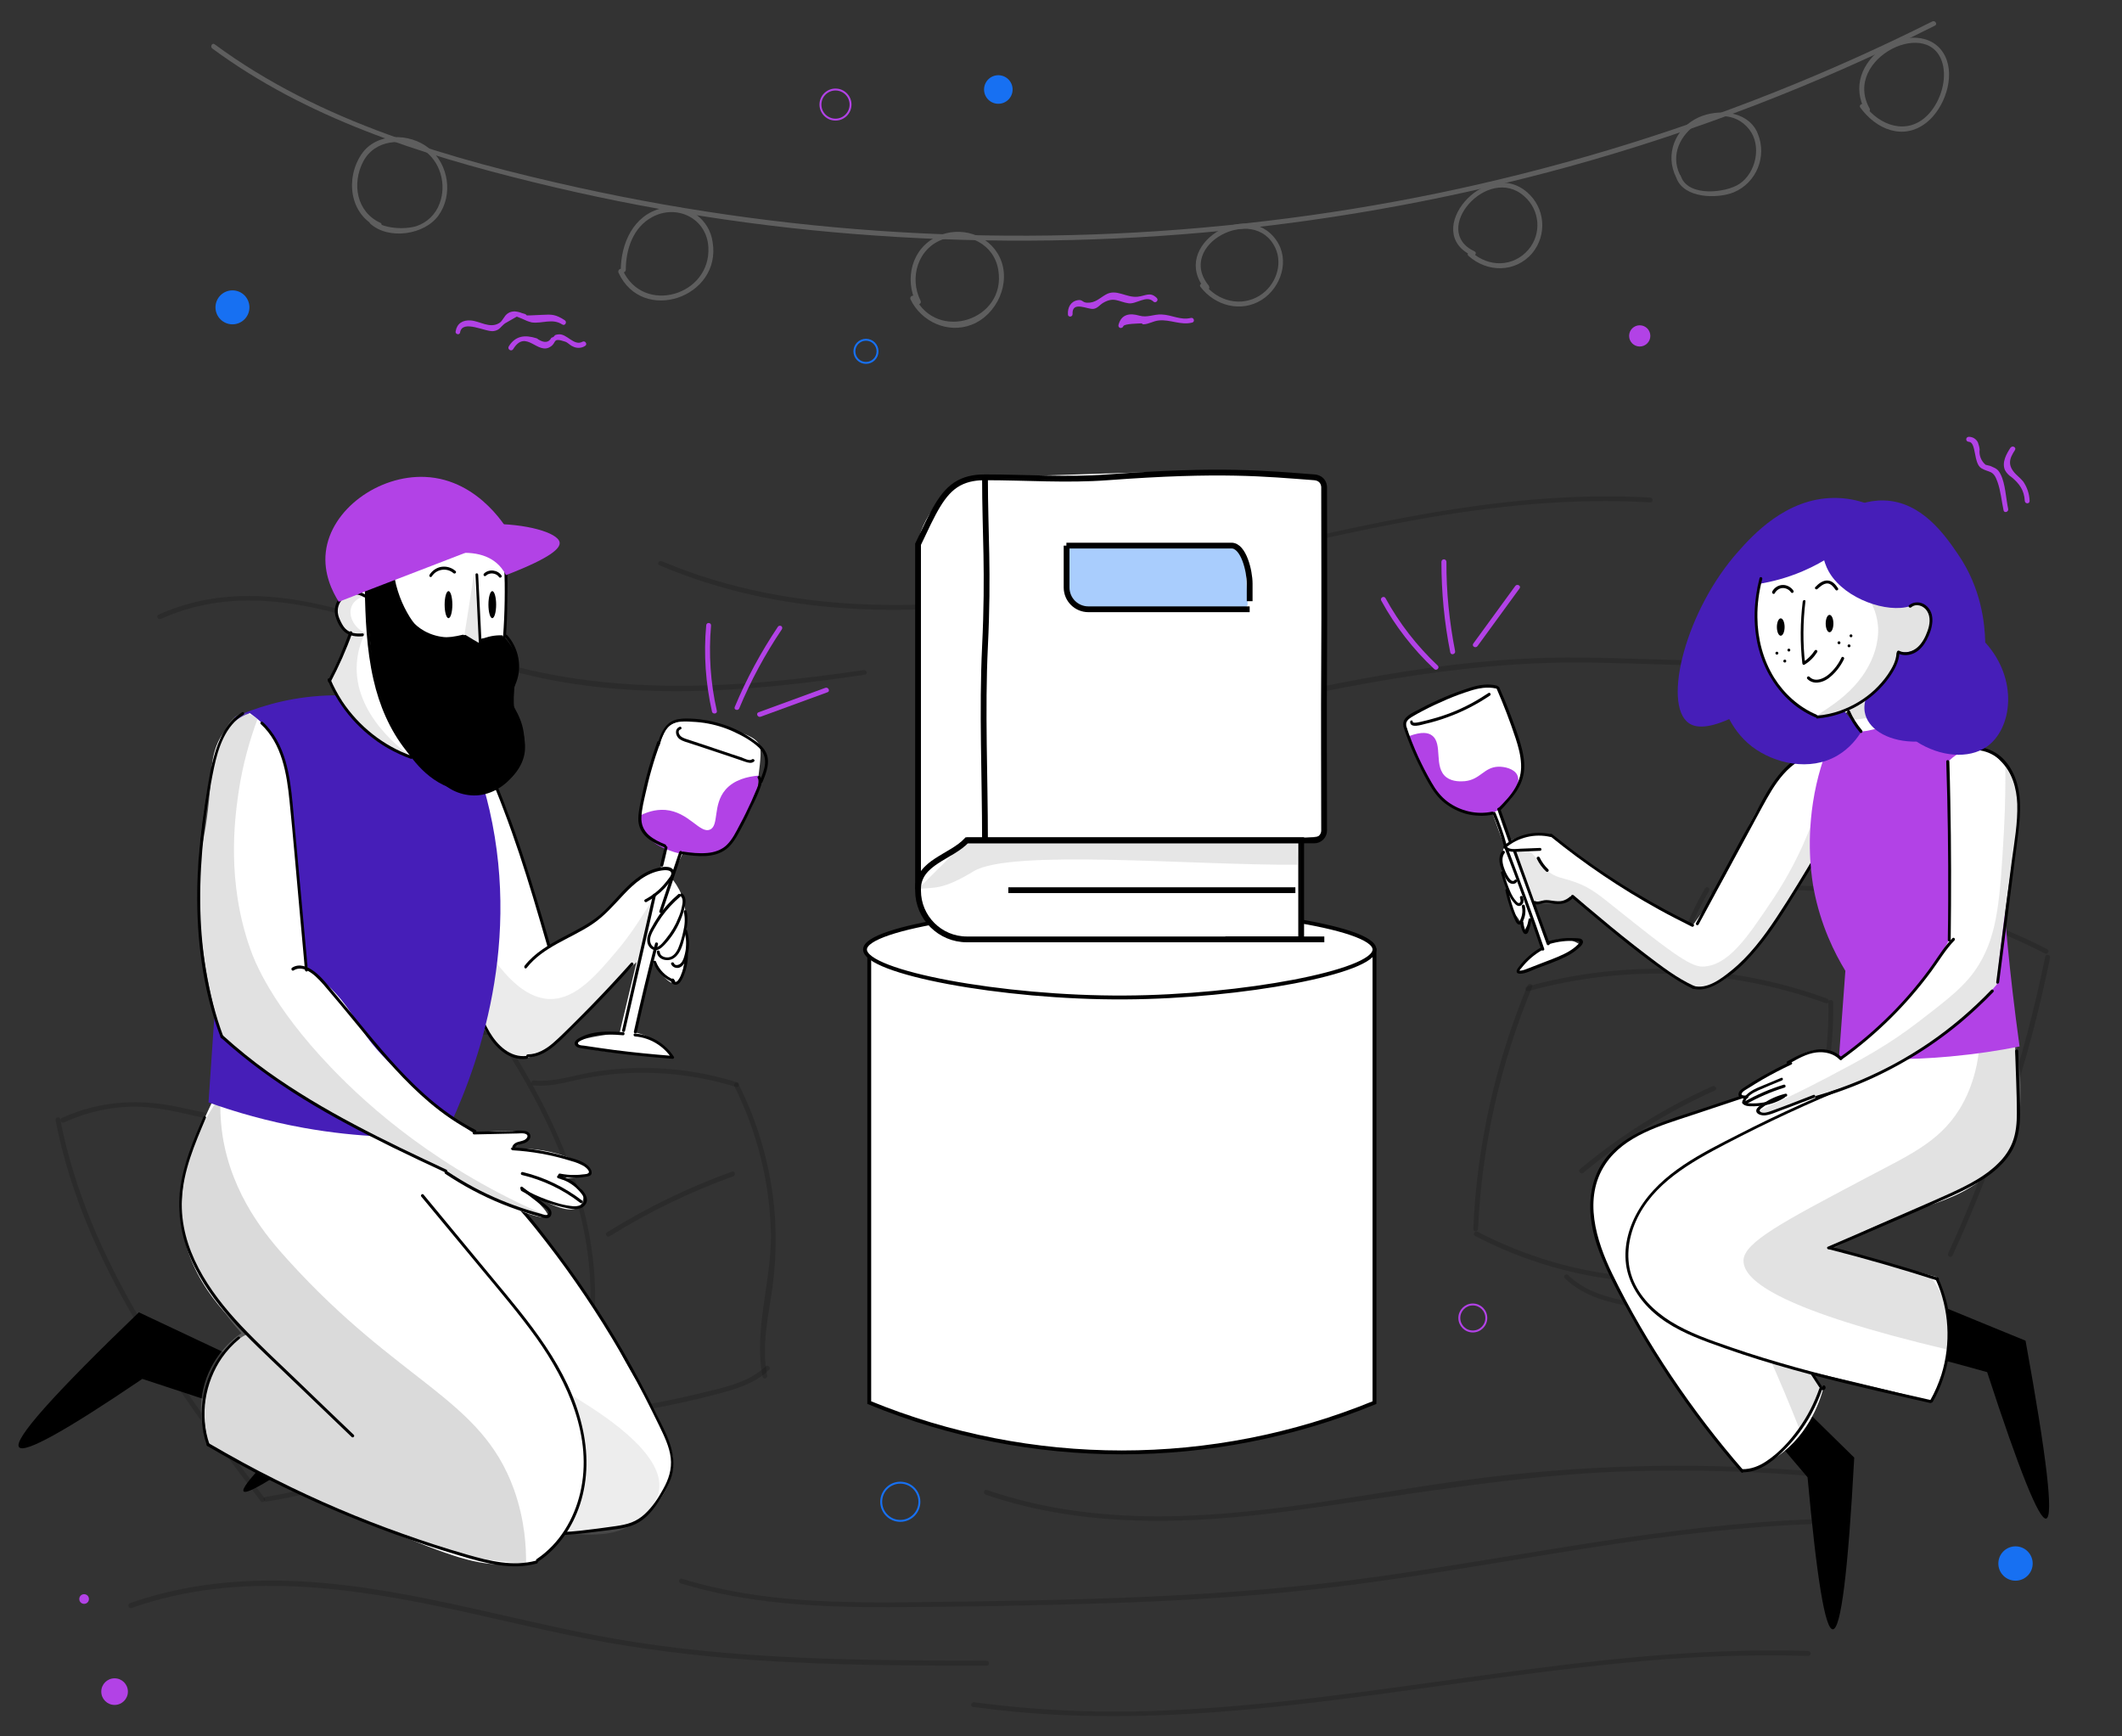 <?xml version="1.0" encoding="UTF-8"?><svg id="a" xmlns="http://www.w3.org/2000/svg" viewBox="0 0 1100 900"><rect x="0" y="0" width="1100" height="900" fill="#333333" stroke="none"/><g id="b"><g id="c"><g id="d"><path d="M68.1,833.5c55.8-19.8,115.5-10.6,171.9,1.8,28.4,6.3,56.9,13.4,85.8,17.9,28.3,4.4,56.8,7.2,85.4,8.4,33.4,1.7,66.8,1.7,100.2,1.8,.7,0,1.3-.6,1.3-1.3s-.6-1.3-1.3-1.3c-60.7-.2-121.7-.3-181.8-9.6-57.2-8.8-112.8-27.8-170.9-31.4-30.9-1.9-61.9,.8-91.3,11.1-1.5,.6-.9,3,.7,2.6h0Z" style="isolation:isolate; opacity:.15;"/><path d="M352.9,820.7c34.9,10.7,71.3,12.4,107.5,12.3,38.7-.1,77.4-.8,116-2.1,39.1-1.3,78.1-3.8,117-8.5,37.3-4.6,74.4-11.1,111.5-17.1,44.3-7.2,88.8-13.6,133.7-15.3,1.7,0,1.7-2.6,0-2.5-75.7,2.9-149.7,19.2-224.5,29.7-77.9,10.9-156.5,12.2-235,13.2-42.2,.5-84.8,.5-125.5-12.1-1.6-.5-2.3,1.9-.7,2.4h0Z" style="isolation:isolate; opacity:.15;"/><path d="M504.3,884.7c112.4,15.9,224-11.7,335.5-22.6,32.4-3.4,65-4.7,97.5-3.8,.7,0,1.3-.6,1.3-1.3s-.6-1.3-1.3-1.3c-112.5-3.4-222.3,26.4-334.3,30.9-32.7,1.5-65.5,0-98-4.3-1.6-.2-2.3,2.2-.7,2.4h0Z" style="isolation:isolate; opacity:.15;"/><path d="M510.9,774.7c51.6,17.7,106.8,15.4,160.1,8.2,57.6-7.8,114.3-18.4,172.6-20.3,33.4-1,66.9-.1,100.2,2.9,1.7,.1,1.7-2.4,0-2.5-57.3-5.1-115.1-4.2-172.2,2.6-55.5,6.7-110.5,19.6-166.5,20.3-31.7,.4-63.3-3.2-93.4-13.6-1.6-.6-2.3,1.9-.8,2.4h0Z" style="isolation:isolate; opacity:.15;"/><path d="M28.8,580.7c14.6,75,61.2,137.6,106.3,197.3,.9,1.3,3.1,0,2.2-1.3-45.1-59.6-91.5-121.9-106.1-196.7-.3-1.6-2.8-.9-2.4,.7h0Z" style="isolation:isolate; opacity:.15;"/><path d="M33.2,581.8c11-5.1,22.9-7.9,35-8.2,12.9-.2,25.1,3.1,37.7,5.9,22.4,5,45.4,6.7,68.3,5,1.7-.1,1.7-2.6,0-2.5-27.5,1.9-53.4-1.9-80.2-7.9-21.4-4.8-42.1-3.7-62.1,5.4-1.4,.8-.1,2.9,1.3,2.3h0Z" style="isolation:isolate; opacity:.15;"/><path d="M113.5,580.9c23.3-7.6,43.5-21.7,65.9-31,25.3-10.4,52.6-15,79.9-13.3,1.7,.1,1.7-2.4,0-2.5-26-1.6-52.1,2.4-76.4,11.7-24.1,9.3-45.3,24.7-70,32.7-1.5,.5-.8,2.9,.6,2.4h0Z" style="isolation:isolate; opacity:.2;"/><path d="M138.2,778.3c62.5-10.2,120.6-39,166.6-82.5,1.2-1.1-.6-2.9-1.8-1.8-45.8,43.2-103.4,71.7-165.5,81.9-1.6,.3-.8,2.7,.7,2.4h0Z" style="isolation:isolate; opacity:.15;"/><path d="M257,535.8c30.9,46.9,55.6,100.8,47.6,158.2-.2,1.6,2.2,2.3,2.4,.7,8-58.1-16.6-112.7-47.9-160.2-.8-1.3-3,0-2.1,1.3h0Z" style="isolation:isolate; opacity:.15;"/><path d="M150.9,636.6c29.3-5.7,59.4-5.7,88.7,.1,1.6,.3,2.2-2.1,.7-2.4-29.8-5.9-60.3-5.9-90.1-.1-1.7,.3-.9,2.7,.7,2.4h0Z" style="isolation:isolate; opacity:.2;"/><path d="M276.6,562.6c8.1,.8,15.4-1.3,23.2-3,9.3-2,18.7-3.2,28.2-3.5,18.1-.5,36.2,1.9,53.5,7.3,1.6,.5,2.2-2,.7-2.4-23.9-7.5-49.2-9.4-74-5.5-10.5,1.7-20.8,5.5-31.5,4.5-1.7,0-1.6,2.5-.1,2.6h0Z" style="isolation:isolate; opacity:.15;"/><path d="M251.9,737.2c26.8,.4,53.5-1.6,79.9-6,13.7-2.3,27.2-5.2,40.6-8.8,9.6-2.6,19-5.3,26.3-12.4,1.1-1.1-.6-2.9-1.8-1.8-8.8,8.4-21.5,10.9-32.9,13.7-11.9,2.9-23.9,5.4-36,7.3-25.2,4-50.6,5.8-76.1,5.4-.7,0-1.3,.6-1.3,1.3s.6,1.3,1.3,1.3h0Z" style="isolation:isolate; opacity:.15;"/><path d="M380.7,563.1c11.8,23.6,18.3,49.6,18.9,76,.5,24.8-9.1,50-4.3,74.5,.3,1.6,2.7,.9,2.4-.7-3.1-15.6,.7-30.7,2.8-46.1,1.6-12.1,2-24.3,1.2-36.4-1.7-23.9-8.1-47.2-18.9-68.6-.7-1.5-2.8-.2-2.1,1.3h0Z" style="isolation:isolate; opacity:.15;"/><path d="M316,640.8c20.2-12.6,41.7-23,64.1-31.1,1.5-.5,.9-3-.7-2.4-22.6,8.1-44.3,18.7-64.7,31.4-1.4,.8-.1,3,1.3,2.1h0Z" style="isolation:isolate; opacity:.15;"/><path d="M791.8,510.8c-16.6,40.1-26.2,82.7-28.1,126.1-.1,1.7,2.4,1.7,2.5,0,2-43.1,11.5-85.5,28.1-125.4,.6-1.5-1.8-2.2-2.5-.7h0Z" style="isolation:isolate; opacity:.15;"/><path d="M792.3,513.7c50.8-14,104.7-11.7,154.2,6.3,1.5,.5,2.2-1.9,.7-2.4-49.9-18.2-104.2-20.4-155.5-6.3-.7,.2-1.1,.9-.9,1.5s.8,1.1,1.5,.9h0Z" style="isolation:isolate; opacity:.15;"/><path d="M764.6,640.6c50.2,26.2,108.8,31.5,163,14.8,1.5-.5,.9-2.9-.7-2.4-53.5,16.5-111.3,11.3-161-14.6-1.4-.7-2.7,1.5-1.3,2.2h0Z" style="isolation:isolate; opacity:.15;"/><path d="M947.8,519.6c1,47.5-17.3,92.4-22.5,139.3-.2,1.6,2.3,1.6,2.5,0,5.2-46.9,23.4-91.7,22.5-139.3,0-.7-.6-1.3-1.3-1.3s-1.2,.6-1.2,1.3h0Z" style="isolation:isolate; opacity:.15;"/><path d="M820.8,607.9c20.7-17.3,43.6-31.7,68.2-42.7,1.5-.7,.2-2.8-1.3-2.2-24.8,11.1-47.9,25.6-68.7,43-1.2,1.2,.6,2.9,1.8,1.9h0Z" style="isolation:isolate; opacity:.15;"/><path d="M869.5,502.9c3.3-14.5,8.9-28.4,16.5-41.2,.3-.6,.1-1.4-.5-1.7-.6-.3-1.3-.1-1.6,.4-7.7,13-13.4,27.1-16.7,41.8-.4,1.6,2,2.3,2.3,.7h0Z" style="isolation:isolate; opacity:.15;"/><path d="M888.2,463.5c59.1-7.2,118.9,3.5,171.8,30.7,1.4,.7,2.7-1.4,1.3-2.2-53.3-27.4-113.6-38.1-173.1-30.9-1.6,.1-1.6,2.6,0,2.4h0Z" style="isolation:isolate; opacity:.15;"/><path d="M1060.2,495.8c-10.8,53-27.7,104.7-50.3,153.8-.7,1.5,1.5,2.7,2.2,1.3,22.8-49.3,39.8-101.2,50.6-154.4,.3-1.6-2.1-2.3-2.5-.7Z" style="isolation:isolate; opacity:.15;"/><path d="M811.2,662.6c9.9,9.6,23,12.6,36.2,15,16.6,2.9,33.5,4.7,50.3,5.3,34.8,1.2,69.5-2.4,103.3-10.7,1.6-.4,.9-2.8-.7-2.4-31.5,7.8-63.9,11.4-96.3,10.8-16.7-.3-33.3-1.8-49.8-4.4-14.6-2.3-30.3-4.6-41.3-15.3-1.1-1.2-2.9,.6-1.7,1.7h0Z" style="isolation:isolate; opacity:.15;"/><path d="M943,579.2c13.5-17.5,31.7-30.7,52.5-38,1.5-.5,.8-3-.7-2.4-21.2,7.4-39.9,20.9-53.6,38.7-1,1.1,.8,2.9,1.8,1.7h0Z" style="isolation:isolate; opacity:.2;"/><path d="M83.4,320.8c60.5-27.1,122.8,10.5,180.6,26.6,60.2,16.7,123.4,11.4,184.4,2.3,1.6-.2,.9-2.6-.7-2.4-66.1,9.8-133.4,14.2-198-6.9-53.4-17.4-111.7-46.9-167.6-21.8-1.4,.7-.2,2.9,1.3,2.2h0Z" style="isolation:isolate; opacity:.15;"/><path d="M341.8,293c127.8,54,264.3-.6,392.4-23.6,40-7.2,80.5-11.4,121.2-9,1.7,.1,1.7-2.4,0-2.5-137.2-7.7-265.4,59.3-402.3,55.5-37.7-1-75.1-7.8-110-22.5-1.5-.7-2.8,1.5-1.3,2.1h0Z" style="isolation:isolate; opacity:.15;"/><path d="M624.7,371.9c65-15,130.3-29.2,197.4-28.5,60.2,.7,123,8.3,179.3-18.1,1.5-.7,.2-2.9-1.3-2.2-59,27.6-125,17.5-187.8,17.7-63.9,.2-126.3,14.3-188.2,28.5-1.7,.5-1,2.9,.6,2.6h0Z" style="isolation:isolate; opacity:.15;"/><path d="M110,25.1c48.9,36.1,107.7,54.9,166,69.2,58.4,14.4,117.9,23.7,177.9,27.8,121,8.5,242.6-3.6,359.6-35.8,65.4-18.1,128.9-42.5,189.5-73,1.5-.7,.2-2.9-1.3-2.2-108.2,54.2-224.9,89.2-345,103.4-119.3,14.4-240.1,8.5-357.5-17.4-65.7-14.6-133.2-33.7-188-74.2-1.2-.9-2.4,1.3-1.2,2.2Z" style="fill:#5e5e5e;"/><path d="M197.2,115.5c-12.4-5.6-14.9-20.4-8.9-31.8s20.9-12.7,31-6.1c9,5.9,12.3,18,8.6,27.8-2,5.6-6.4,9.9-12,11.8-6.1,1.9-17.3,1.4-22.2-3.1-1.2-1.1-3,.7-1.8,1.8,9.5,8.6,28.1,5.9,35.4-4.2,7.7-10.7,5.3-26.6-5-34.9-9.9-8-27.2-8.2-34.9,3.1-8.5,12.6-6.2,31.3,8.4,37.9,1.6,.6,2.8-1.6,1.4-2.3h0Z" style="fill:#5e5e5e;"/><path d="M324.4,139.9c0-10.7,3.8-22.1,13.7-27.4,12.8-6.9,28.3,.7,29.1,15.6,1.4,25.1-33.7,35.4-44.4,11.9-.7-1.5-2.8-.2-2.2,1.3,12.4,27.1,53.6,12.8,48.8-15.9-1.6-11.5-12.3-19.6-23.8-18-1,.1-1.9,.3-2.8,.6-14.5,3.6-20.9,18.2-21,31.9,0,.7,.6,1.3,1.3,1.3s1.2-.6,1.3-1.3h0Z" style="fill:#5e5e5e;"/><path d="M477.2,155.9c-6-12-1.4-27.5,12-32,12.5-4.2,26.2,2.7,28.3,16.1,4.3,25.9-31.8,37.6-43.3,13.9-.7-1.5-2.9-.2-2.2,1.3,5.6,11.6,19.4,17.9,31.7,13.1,13.1-5.1,20.7-21.8,14.6-34.8-5.7-12.1-20.6-16.5-32.4-11-13.3,6.2-17.2,22.1-10.9,34.7,.8,1.4,2.9,.1,2.2-1.3h0Z" style="fill:#5e5e5e;"/><path d="M626.8,148.3c-17.8-21.3,23.5-42.9,34.3-19.8,4.1,8.9,0,19.6-8.1,24.7-9.6,6-21.6,3-28.5-5.8-1-1.3-3.2,0-2.2,1.3,7.5,9.8,21,13.5,31.8,6.7,10-6.4,14.7-20.6,7.5-30.9-15.5-22.1-55.7,2.9-36.8,25.5,1,1.2,2.8-.5,1.8-1.8l.2,.1h0Z" style="fill:#5e5e5e;"/><path d="M764.4,130.3c-23.3-10.8,6.9-45.4,25.7-28.6,8.2,7.1,9.2,19.4,2.2,27.7-7.8,9.1-20.6,9.2-29.3,1.4-1.2-1.1-3,.7-1.8,1.8,9.7,8.7,24.3,8.9,33.1-1.4,7.8-9.5,6.7-23.4-2.6-31.5-21.6-18.8-55.2,20.5-28.6,32.8,1.5,.6,2.7-1.5,1.3-2.2h0Z" style="fill:#5e5e5e;"/><path d="M870.9,90.7c-10.3-20.9,21.6-41.6,35.8-23.7,6.7,8.4,3.6,22.6-5,28.3-7,4.7-26.5,6.9-30.3-3.8-.5-1.5-3-.8-2.4,.7,3.8,10.6,20.9,11,29.7,7.5,11.8-4.9,17.4-18.6,12.5-30.4-.2-.4-.3-.8-.5-1.2-5.4-10.8-20.3-11.7-30.1-7.3-12.3,5.6-17.7,19.2-11.7,31.2,.7,1.5,2.9,.2,2.2-1.3h-.2Z" style="fill:#5e5e5e;"/><path d="M969.2,56.3c-14.7-26.1,32.6-49,38.1-22,1.7,8.7-2,19.4-8.3,25.6-10.4,10.3-24.7,5.3-32.5-5.5-.9-1.3-3.1,0-2.2,1.3,8.2,11.3,22.3,17.4,34.4,7.8,9.1-7.2,15-23.4,9.6-34.4-6.1-12.4-22.1-11.4-31.9-4.6-11.3,7.8-16.4,20.6-9.4,33.1,.3,.6,1.1,.8,1.7,.5,.6-.4,.8-1.2,.5-1.8h0Z" style="fill:#5e5e5e;"/><circle cx="120.5" cy="159.3" r="8.8" style="fill:#1770f2;"/><circle cx="517.5" cy="46.38" r="7.4" transform="translate(244.56 488.49) rotate(-63.43)" style="fill:#1770f2;"/><circle cx="448.9" cy="182.1" r="6" style="fill:none; stroke:#1770f2; stroke-miterlimit:10;"/><circle cx="1044.8" cy="810.4" r="8.9" style="fill:#1770f2;"/><circle cx="466.7" cy="778.4" r="9.9" style="fill:none; stroke:#1770f2; stroke-miterlimit:10;"/><circle cx="59.4" cy="876.8" r="6.9" style="fill:#b242e6;"/><circle cx="850" cy="174.1" r="5.5" style="fill:#b242e6;"/><circle cx="433.1" cy="54.2" r="7.8" style="fill:none; stroke:#b242e6; stroke-miterlimit:10;"/><circle cx="763.48" cy="683.13" r="7" style="fill:none; stroke:#b242e6; stroke-miterlimit:10;"/><path d="M43.6,831.3c1.4,0,2.5-1.1,2.5-2.5s-1.1-2.5-2.5-2.5-2.5,1.1-2.5,2.5,1.1,2.5,2.5,2.5Z" style="fill:#b242e6;"/><path d="M238.5,172.3c1.2-7,13.4,0,17.4-.7,3.2-.5,3.5-2.2,5.9-4l6.1-3.5c1.8,.7,3.5,1.4,5.2,2.2,.8,.3,1.6,.6,2.5,.8,5.4,.8,10.7-2.3,15.9,1.1,1.4,.9,2.6-1.3,1.3-2.2-4.8-3.1-6.7-3.1-11.9-2.8-12.7,.6-5,.3-10.3-.9-1.2-.5-2.5-.8-3.8-.9-1.2,0-2.5,.3-3.5,1-2,1.2-2.7,4.1-4.6,5.1-4.9,2.9-10-1.1-14.7-1.4-4.1-.3-7.1,1.5-7.8,5.6-.4,1.6,2.1,2.2,2.3,.6h0Z" style="fill:#b242e6;"/><path d="M266,181c6.7-10.9,12.7,3.4,19.5-1.4,3.2-2.1,.7-4.8,7.5-2.5,1.3,.4,2.5,1.9,3.8,2.4,2,1.1,4.5,1.1,6.5-.2,1.4-.8,.1-2.9-1.3-2.2-4.5,2.5-8.1-4.3-12.5-3.8-3.2,.4-1,.9-3.7,1.8-1.3,2.5-3.6,2.8-6.8,.8-.3-.3-.6-.5-1-.6-5.8-1.8-10.8-1.4-14.3,4.3-.8,1.5,1.4,2.8,2.3,1.4h0Z" style="fill:#b242e6;"/><path d="M556,162.8c-.4-7.1,7.9-2.3,10.8-2.7,2.2-.3,3.3-2.1,5-3.1,5.7-3.4,8.2-.5,13.2,.2,4,.6,9.3-4.4,12.9-.9,1.1,1.1,2.9-.6,1.8-1.8-3.5-3.5-5.8-1.1-10-.7-6,.6-11-4.3-16.5-1.1-3.2,1.8-5.4,4.4-9.7,4.2-2.5-.1-2.3-1.8-4.9-1.3-3.7,.7-5.2,3.9-5,7.3-.1,1.6,2.4,1.6,2.4-.1h0Z" style="fill:#b242e6;"/><path d="M582.3,169.1c.4-1.4,8.5-1.4,9.4-1.5,.3,0,.7,.6,1,.5,3-.1,5-1.7,8-2,6-.6,11.3,2.6,17.3,1.1,1.6-.4,.9-2.8-.7-2.4-5.4,1.3-9.8-1.6-15.1-1.8-4.2-.2-7.4,1.8-11.6,.6-4.8-1.4-9.3-.9-10.8,4.8-.2,.7,.2,1.4,.9,1.6,.7,.1,1.4-.3,1.6-.9h0Z" style="fill:#b242e6;"/><path d="M1020.6,229c4,.2,2.3,11.2,6.5,13.7,4.2,2.5,6.2,.7,8.4,7.2,1.6,4.5,2.1,9.9,3.1,14.6,.3,1.6,2.7,.9,2.4-.7-1.2-5.5-1.4-12.9-3.9-17.9-1.5-3-2.6-3.1-5.4-4.4l-2.4-.6c-2.3-1.9-3.5-4.9-3.1-7.9-.1-1.3-.5-2.5-.9-3.7-.9-1.8-2.7-2.9-4.7-2.9-1.8,.1-1.8,2.5,0,2.6h0Z" style="fill:#b242e6;"/><path d="M1042.3,231.9c-2.1,3.2-4.7,7.6-3,11.7,.8,1.5,1.9,2.7,3.3,3.6,4.2,3.4,6.7,6.9,7,12.4,.1,1.7,2.6,1.7,2.5,0-.1-3.6-1.3-7.1-3.3-10-1.1-1.3-2.4-2.5-3.7-3.7-4.6-4.6-3.6-8.1-.6-12.6,.9-1.4-1.3-2.6-2.2-1.3v-.1h0Z" style="fill:#b242e6;"/></g><g id="e"><path d="M712.5,727c-83.9,34.4-178,34.4-261.9,0v-234.5h261.9v234.5Z" style="fill:#fff; stroke:#000; stroke-miterlimit:10; stroke-width:2px;"/><path d="M712.5,492.1c.2,11.6-68.6,24.6-129.4,24.9-63.9,.4-134.8-13.1-134.7-24.9,.2-11.7,73.2-22.1,132.4-22.1,59.2,.1,131.6,10.3,131.7,22.1h0Z" style="fill:#fff; stroke:#000; stroke-miterlimit:10; stroke-width:2px;"/></g></g></g><g id="f"><path d="M921,746.8c5.3,6.3,10.6,12.6,16,18.9,4.8,52.6,9.1,78.9,13.1,78.8,4.2-.1,7.9-29.7,11.1-89-9-8.9-18.1-17.7-27.1-26.6-4.4,6-8.7,12-13.1,17.9h0Z"/><path d="M962.2,548.3c-18.8,7-34.2,12.1-44.9,15.5-16.2,5.1-32,11.3-48.3,16.1-7,2-14.2,4-22.5,9.6-5,3.3-13.5,9-18.2,19.4-5,10.9-3.2,21.2-1.6,29.9,2,11,5.8,19,15.9,36.6,11,19.2,16.5,28.8,26.3,43.1,8.4,12.2,19.7,27.4,34.2,44.2,4.4-1,9.5-2.7,14.7-5.6,19.2-11,25.6-31,27.3-37.2-5.4-7.5-10.9-15.9-16.2-25.1-10.6-18.2-18.2-35.5-23.7-50.8,13.4-8,27.6-16,42.5-23.8,21.2-11.2,41.8-21.1,61.5-29.8,1.6-1.5,20.6-19.3,16-32.4-4.6-12.8-30.5-20.6-63-9.7h0Z" style="fill:#fff;"/><path d="M1000.8,569.4c-19,11.7-38.2,23.6-57.5,35.8-19.2,12.1-38,24.2-56.6,36.3,4.2,7.9,8.4,15.9,12.6,24.2,13,25.9,24.1,51.2,33.7,75.5,3.7-7,7.3-14.1,11-21.2-7.3-12.5-14.7-26.3-21.9-41.2-6.3-13.1-11.7-25.7-16.4-37.7,11.4-5.6,22.9-11.2,34.3-16.8,20.9-10.3,41.8-20.6,62.5-30.9l-1.7-24h0Z" style="fill:#9e9e9e; isolation:isolate; opacity:.3;"/><path d="M948.5,552.6c-22,7.3-43.9,14.6-65.9,22-9.1,3-18.4,5.8-27.2,9.6-7.8,3.3-15.5,7.7-21.2,14-6.2,6.8-9.3,15.5-9.8,24.7-.5,10.2,2.2,20.3,6.1,29.6s9,18.9,14.1,28,10.3,18,16,26.7c11.2,17.5,23.6,34.2,37,50.1,1.7,2,3.3,3.9,5,5.8,.6,.7,1.7-.3,1.1-1.1-13.5-15.5-25.9-31.8-37.3-48.8-11.3-16.9-21.7-34.6-30.6-52.9-8.4-17.3-15.3-39.3-3.6-56.9,9.8-14.8,28.7-20,44.6-25.3,21.4-7.1,42.8-14.3,64.2-21.4,2.7-.9,5.4-1.8,8.1-2.7,.7-.3,.3-1.7-.6-1.4h0Z"/><path d="M988.4,600.6c-22.8,9.5-45.1,20.2-66.8,32-6.1,3.3-12.1,6.8-18.1,10.3-.8,.5-.1,1.8,.8,1.3,21.1-12.4,42.9-23.7,65.2-33.7,6.4-2.9,12.9-5.7,19.4-8.4,.8-.4,.4-1.9-.5-1.5h0Z"/><path d="M904.3,642.5c8.4,23.7,19.5,46.4,33,67.7,1.9,2.9,3.8,5.8,5.7,8.7,.6,.8,1.4,2.1,2.6,1.5,.8-.4,1-1.4,.4-2.1-.7-.7-1.7,.3-1.1,1.1-.2-.3-.5-1-.8-1.4-.2-.3-.4-.6-.6-.9-.3-.5-.7-1-1-1.5-.8-1.3-1.7-2.5-2.5-3.8-1.5-2.3-2.9-4.6-4.3-6.9-2.9-4.8-5.7-9.6-8.4-14.5-5.4-9.9-10.3-20-14.7-30.4-2.5-5.8-4.8-11.8-6.9-17.8-.3-1-1.7-.6-1.4,.3h0Z"/><path d="M903.1,763.1c8.2,.2,15.2-5.1,20.9-10.6,6-5.8,11-12.4,15-19.7,2.2-4.1,4.1-8.3,5.6-12.7,.3-.9-1.1-1.3-1.5-.4-2.6,7.5-6.2,14.5-10.8,20.9s-10.2,12.5-16.7,16.8c-3.7,2.5-8,4.2-12.5,4.1-.9,.1-.9,1.6,0,1.6h0Z"/><path d="M1008.8,678c13.7,5.6,27.4,11.3,41.2,16.9,11,60.5,14.6,91.2,10.7,92.2-3.6,.9-13.8-24.4-30.6-75.9-8.7-2.4-17.3-4.8-26-7.1,1.6-8.7,3.1-17.4,4.7-26.1h0Z"/><path d="M991.7,543.3c-24.8,14.8-45.8,24.7-60.8,31.2-16.7,7.2-27.4,13-48.7,24.5-6.7,3.6-15.2,8.3-23.5,17.5-5.5,6-12.2,13.6-14.2,25.5-.5,3-2.2,15.2,4.5,27.3,5.4,9.7,13.7,14.6,19.3,17.7,27.1,14.8,54.8,20.7,63.9,22.7,15.4,3.4,39,8.8,68.9,16.6,2.3-4,4.6-8.7,6.3-14.1,6.9-22.1,.1-42-3.4-50.3-18.4-5-36.8-10.1-55.2-15.1,18.4-9.6,33.9-15.8,45-19.8,13.3-4.7,25.2-8,37.6-19,4.7-4.2,9.2-8.3,12.5-15.2,2.4-5.1,3.9-11.4,1.9-36.6-.6-6.9-1.4-16-2.9-26.7-17.1,4.5-34.2,9.2-51.2,13.8h0Z" style="fill:#fff;"/><path d="M1025.7,545.8c-.9,7.2-3.2,18-9.8,28.9-11,17.8-26.8,24.2-50.8,37-40.6,21.5-61,32.2-61.3,41.5-.4,11,20.8,26.2,106.1,46.4,.8-5.2,1.7-15.4-2.7-26.5-1.9-4.9-4.4-8.8-6.6-11.7-17-4.6-34-9.2-51-13.8,14.9-8.3,27.5-13.7,36.2-17.2,2.1-.8,19.8-7.8,39-18.1,3.7-2,9.2-5,13.8-11.2,2.7-3.5,5.5-8.6,7.3-17.7,3.8-18.9,0-38-2.3-47.4-5.9,3.3-11.9,6.6-17.9,9.8h0Z" style="fill:#9e9e9e; isolation:isolate; opacity:.3;"/><path d="M1044.6,544.7c.3,10.7,.9,21.5,.9,32.2,0,5.1-.4,10.3-2.3,15.2-1.6,4.1-4.2,7.8-7.4,10.9-6.8,6.8-15.6,11.2-24.2,15.2-9.8,4.5-19.9,8.7-29.8,13.1-11.4,5-22.8,10-34.3,14.9-.9,.4-.1,1.7,.8,1.3,20.6-9,41.3-17.7,61.8-26.9,8.9-4,17.9-8.4,25.2-14.9,3.2-2.9,6.1-6.3,8.1-10.1,2.2-4.3,3.2-9,3.6-13.8,.4-6,0-12.1-.2-18.1-.2-6.3-.4-12.6-.6-19-.1-1-1.6-1-1.6,0h0Z"/><path d="M948.4,647.6c18.8,4.8,37.4,10.2,55.8,16.1,.9,.3,1.3-1.2,.4-1.5-18.5-5.9-37.1-11.2-55.8-16.1-.9-.1-1.3,1.3-.4,1.5h0Z"/><path d="M1003.4,663.1c7.1,15.4,8,33.3,3,49.4-1.5,4.6-3.4,9.1-5.8,13.3-.5,.8,.8,1.6,1.3,.8,8.6-15.1,11.2-33.4,7.5-50.3-1.1-4.8-2.7-9.5-4.7-13.9-.4-.9-1.7-.1-1.3,.7h0Z"/><path d="M967.3,558.3c-22.6,8.8-44.7,18.7-66.3,29.8-18.8,9.6-39.9,19.8-51.2,38.5-5.2,8.5-8.2,18.7-6.9,28.7,1.3,9.9,7,18.6,14.4,25.1,8.3,7.3,18.6,11.8,28.9,15.6,11.4,4.2,22.9,8,34.5,11.4,23.4,6.9,47.2,12.4,71,17.8,3,.7,6,1.3,8.9,2,.9,.2,1.3-1.2,.4-1.5-23.3-5.2-46.7-10.5-69.8-16.9-11.4-3.2-22.8-6.6-34-10.5-10.7-3.7-21.6-7.4-31.2-13.4-8.5-5.3-16.2-12.8-19.8-22.4s-2.3-20.2,1.8-29.5c8.8-19.7,28.6-30.6,46.9-40.2,21.1-11,42.7-21.1,64.8-30,2.7-1.1,5.3-2.1,8-3.2,.9-.2,.5-1.6-.4-1.3h0Z"/><path d="M948.2,385.4c-4.8,1.5-12.1,4.3-19.1,10.3-4.4,3.7-7.1,7.3-8.9,9.7-10.9,15.1-17.9,31.2-19,33.9-4.3,10-11.5,24-23.7,40.3-8.1-4-16.6-8.4-25.3-13.5-18.6-10.8-34.5-22.3-48-33.3-2.4-.4-5.6-.6-9.2-.3-5.3,.5-9.5,2-12.3,3.3-1.9-5.5-3.8-11-5.8-16.5,2.2-1.7,5.8-4.8,8.5-9.8,3.4-6.2,3.6-12,3.7-14.6,.1-2.5-.1-7.8-7.2-25-2.4-5.9-4.7-10.6-6.2-13.8-4.1-.1-9.7,.2-16.1,1.9-7,1.8-11.9,4.3-16.9,6.9-3.9,2-8.8,4.9-14.3,8.9,.6,3,1.6,7.3,3.3,12.3,1.6,4.7,4.1,12,9.6,19.7,3.8,5.4,6.4,9.1,11.2,12,8.2,5,17.1,4.2,21.1,3.6,2.1,5.8,4.2,11.6,6.4,17.4-.8,1.6-1.8,4.1-2,7.1-.3,3.9,.9,5.4,2.6,12.1,2.8,10.4,1.2,11.2,3.6,14.4,1.1,1.5,3.2,3.5,4.8,7.3,.5,1.2,.8,2.2,1,3,1.3-2.4,2.7-4.7,4-7,1.5,4.1,2.9,8.2,4.4,12.4,.4,1.3,.9,2.6,1.3,3.9-2.3,1.1-5.6,3-8.9,6.2-1.6,1.6-4.4,4.4-3.8,5.4,.4,.6,1.7,.4,14.7-4.3,6.2-2.2,9.5-3.5,13.3-6.3,1.8-1.3,3.1-2.5,4-3.4-1.2-.8-3.1-1.9-5.6-2.5-5.1-1.1-9.3,.7-10.8,1.4-2.8-7-5.6-14-8.3-21,3.7-.4,6.7-.3,8.7-.1,3.3,.3,5.3,.9,8,0,1.9-.7,3.2-1.8,4.1-2.7,2.4,2.1,6.1,5.1,10.5,8.9,13.3,11.1,20.2,16.9,28.6,23,5.4,3.9,13.3,9.4,23.3,15.2,2.5,.1,6.3,0,10.4-1.4,6.5-2.2,10.5-6.4,13.6-9.8,12.9-14.2,20.4-25.3,20.4-25.3,5.7-8.4,10.2-15,15.6-25,7.9-14.8,11.9-22.2,13.5-32.5,1.2-6.7,1.9-18-2.8-32.4h0Z" style="fill:#fff;"/><path d="M943,415.9c-3.9,12.5-11.1,31-24.3,50.7s-22.9,34.1-36.2,34.4c-6.7,.1-19-9.6-43.6-29.2-9.4-7.5-14.1-11.7-22.7-14.7-6.5-2.3-9.8-2.1-14.2-5.9-5-4.4-6.6-9.9-11.6-10.6-2.1-.3-4,.4-5.1,.9,3.5,8.7,7,17.5,10.4,26.2,2.5,.6,7,1.4,12.5,0,3-.8,5.4-2,7.1-3,3.4,3.1,6.8,6.1,10.4,9.2,17.5,14.9,35,27.3,51.9,37.7,3.5-.1,9-.8,14.7-3.8,2.2-1.2,4.7-2.8,9.4-7.4,7.4-7.2,12.2-13.6,13.6-15.4,7-9.4,11.6-17.1,15.7-23.9,20-33.4,22.8-39.5,20.2-42.9-1-1.2-3-2.6-8.2-2.3h0Z" style="fill:#9e9e9e; isolation:isolate; opacity:.24;"/><path d="M730.3,381.6c2.1,7.5,5,13.3,7.2,17.3,4.5,7.9,9.6,17,20,21.4,2.7,1.1,8.4,3.4,14.7,1.5,9.9-2.9,17.2-14.7,14.2-20.3-1.7-3.1-6.5-4.2-9.8-4.1-7.4,.3-9.2,6.7-17.3,7.5-1.7,.1-6.1,.5-9.5-2-6.9-5.3-1.6-17.4-7.5-21.7-1.8-1.4-5.2-2.2-12,.4h0Z" style="fill:#b242e6;"/><path d="M941.9,388.8c-13.4,2.4-21.8,14.2-28,25.4-7.5,13.6-14.8,27.3-22.2,41-4.2,7.7-8.3,15.4-12.5,23.2-.5,.9,.8,1.6,1.3,.8,7.3-13.5,14.6-27.1,22-40.6,3.6-6.7,7.2-13.3,10.8-20,3.3-6,6.6-12.1,11.2-17.3s10.8-9.6,17.9-10.9c.9-.4,.5-1.8-.5-1.6h0Z"/><path d="M803.6,433.4c17.6,14.3,36.5,27.1,56.3,38,5.6,3.1,11.3,6,17.1,8.9,.9,.4,1.6-.9,.8-1.3-20.3-9.9-39.7-21.5-57.9-34.8-5.2-3.8-10.3-7.8-15.3-11.8-.7-.7-1.7,.3-1,1h0Z"/><path d="M804.1,432.4c-8.6-2-17.8,.2-24.6,6-.2,.2-.3,.7-.1,.9,1.6,2.2,4.4,2.3,6.9,2.2,4-.2,8-.3,12-.5,1,0,1-1.5,0-1.5-3.4,.1-6.8,.3-10.1,.4-2.3,.1-6,.8-7.5-1.4l-.1,.9c6.3-5.4,15-7.5,23.1-5.6,.9,.3,1.3-1.2,.4-1.4h0Z"/><path d="M784.5,441.7c5.8,15.9,11.6,31.8,17.3,47.7,.3,.9,1.8,.5,1.5-.4-5.8-15.9-11.6-31.8-17.3-47.7-.4-.9-1.9-.5-1.5,.4h0Z"/><path d="M780,439.8c6.7,17.3,13,34.8,19,52.4,.3,.9,1.8,.5,1.5-.4-6-17.6-12.4-35-19-52.4-.4-.9-1.9-.5-1.5,.4h0Z"/><path d="M798.6,491.2c-4.3,2.5-8.2,5.9-11.2,9.9-.5,.7-1.3,1.5-1.2,2.5s1.2,1.1,2,1.1c2.7-.1,5.5-1.6,8-2.6,5.1-1.9,10.3-3.7,15.2-6.1,2.2-1.1,4.3-2.3,6.1-3.9,1.1-.9,4-3,2.8-4.8-.6-1-2-.9-3-1-1.7-.1-3.3-.1-5-.1-3.2,.2-6.4,.7-9.5,1.6-.9,.3-.5,1.7,.4,1.5,4.5-1.3,9.1-1.9,13.8-1.5,.5,0,1.5-.1,1.7,.4s-.3,.9-.7,1.3c-.7,.7-1.5,1.4-2.3,2-1.6,1.2-3.3,2.2-5,3-3.8,1.9-8,3.3-12,4.9-2.2,.9-4.5,1.7-6.7,2.6-1,.4-2,.8-3.1,1-.1,0-1.2,.2-1.2,.1,0-.3,.9-1.3,1.1-1.5,2.9-3.7,6.5-6.8,10.5-9.1,.9-.5,.2-1.8-.7-1.3h0Z"/><path d="M776.2,419.6c1.9,5.5,3.8,11,5.8,16.5,.3,.9,1.8,.5,1.5-.4-1.9-5.5-3.8-11-5.8-16.5-.4-.9-1.8-.5-1.5,.4h0Z"/><path d="M773.8,422c2.2,5.2,4.1,10.6,5.6,16,.3,.9,1.7,.5,1.5-.4-1.5-5.6-3.5-11-5.7-16.4-.5-.8-1.8-.1-1.4,.8h0Z"/><path d="M727.5,376.6c3.3,10.1,7.7,19.9,13,29.2,2.3,4,4.9,7.7,8.5,10.5,3.2,2.5,7,4.4,10.9,5.5,4.6,1.2,9.4,1.4,14,.4,.9-.2,.5-1.6-.4-1.5-8,1.7-16.5-.3-23-5.1-3.6-2.7-6.2-6.1-8.4-10-2.5-4.3-4.8-8.8-6.9-13.3-2.4-5.3-4.5-10.6-6.3-16.1-.3-.9-1.7-.5-1.4,.4h0Z"/><path d="M728.9,375.6c-.1-2,1.7-3.3,3.3-4.2,1.8-1.1,3.7-2.1,5.6-3.1,4-2.1,8.1-4,12.3-5.8s8.1-3.2,12.2-4.5,8.8-2.2,13.3-1.1c.9,.2,1.3-1.2,.4-1.5-4.6-1.2-9.4-.4-13.8,1s-9.1,3.1-13.5,5-8.9,4-13.3,6.4c-3,1.6-8.1,3.6-8,7.7,0,1.1,1.5,1.1,1.5,.1h0Z"/><path d="M775.8,356.9c3.7,8.5,7,17.1,9.9,25.9,1.4,4.3,2.6,8.7,2.8,13.3s-.8,8.4-3,12.2c-2.3,4-5.5,7.3-8.7,10.5-.7,.7,.4,1.8,1.1,1.1,5.8-6,11.6-12.3,12.2-21.1,.3-4.6-.7-9.3-2-13.7s-3-9.1-4.7-13.6c-1.9-5.1-4-10.2-6.2-15.2-.5-1-1.8-.3-1.4,.6h0Z"/><path d="M731,374.2c0,3.5,6.1,1.4,7.8,1,4-.9,7.9-2.1,11.7-3.5,7.7-2.8,15.1-6.6,21.9-11.2,.8-.5,0-1.8-.8-1.3-6,4-12.4,7.5-19.1,10.1-3.3,1.3-6.6,2.4-10,3.3-1.7,.5-3.4,.9-5.1,1.3-.5,.1-5.1,1.4-5.1,.2,.2-.9-1.4-.9-1.3,.1h0Z"/><path d="M778.6,441.3c-2.4,3.2-1.1,7.7,.4,11,.8,1.7,1.7,3.9,3.2,5.1,1.3,1,3.2,1.1,4.2-.4,.5-.8-.8-1.6-1.3-.8-.3,.5-1,.5-1.4,.3-.7-.3-1.2-1-1.6-1.6-.9-1.4-1.7-2.9-2.2-4.4-1-2.6-1.8-6,.1-8.4,.5-.9-.8-1.6-1.4-.8h0Z"/><path d="M778.1,452.5c.7,2.4,1.4,4.8,2.3,7.1,.8,2.1,1.6,4.2,2.8,6.1,.5,.9,1.2,1.7,1.9,2.5,.6,.7,1.4,1.4,2.4,1.4,.9,0,1.6-.7,2-1.5,.5-1,.2-2.2-.1-3.2-.3-.9-1.7-.5-1.5,.4,.2,.7,.7,2-.1,2.6s-1.6-.6-2-1c-1.1-1.2-2-2.8-2.7-4.3-1.5-3.4-2.7-6.9-3.7-10.5-.1-.9-1.6-.5-1.3,.4h0Z"/><path d="M780.4,461.6c.6,2.9,1.4,5.7,2.3,8.5,.4,1.3,.9,2.6,1.4,3.8s1,2.6,1.7,3.9c.4,.8,1.2,1.6,2.2,1.4s1.5-1.5,1.8-2.4c1-2.3,1.2-4.9,.6-7.4-.2-.9-1.7-.5-1.5,.4,.5,2,.3,4.1-.4,6-.2,.5-.4,1-.7,1.5-.1,.2-.2,.4-.3,.4-.2,0-.3-.3-.4-.4-.6-.9-1-2.1-1.4-3.1-1.7-4.2-3-8.5-3.9-12.9-.2-1-1.6-.6-1.4,.3h0Z"/><path d="M788.1,478.1c.1,1.2,.3,2.5,.8,3.6,.3,.9,1,3,2.5,2.3,.6-.3,.8-.9,1-1.5s.4-1.2,.6-1.9c.4-1.2,.6-2.5,.8-3.7,.1-.4-.1-.8-.5-.9s-.9,.1-.9,.5c-.2,1-.4,2-.7,3.1-.1,.5-.3,1-.5,1.5s-.4,1-.5,1.5v.1h.3l-.2-.3c-.2-.4-.4-.9-.5-1.3-.3-.9-.5-1.9-.6-2.9,0-.4-.3-.8-.8-.8-.5,0-.9,.4-.8,.7h0Z"/><path d="M795.4,468.5c1.6,.7,3.2-.1,4.8-.4,1.9-.4,3.8,.1,5.7,.4,3.3,.4,6.5-.3,9-2.6,.7-.7-.3-1.7-1.1-1.1-1.1,1-2.4,1.7-3.8,2.1-1.6,.4-3.3,.2-4.9,0-1.5-.2-3-.5-4.5-.3s-3.2,1.1-4.7,.5c-.9-.5-1.3,1-.5,1.4h0Z"/><path d="M814.6,465.1c15.8,13.3,31.6,26.8,48.5,38.7,4.6,3.2,9.3,6.3,14.4,8.6,.9,.4,1.6-.9,.8-1.3-9-4.1-17-10.3-24.9-16.3s-16.4-12.8-24.3-19.5c-4.5-3.7-9-7.5-13.4-11.3-.8-.6-1.9,.5-1.1,1.1h0Z"/><path d="M877.4,512.4c6.3,1.7,12.3-1.8,17.3-5.3s9.7-7.9,13.8-12.6c8.5-9.5,15.3-20.4,22-31.2,4.5-7.2,8.9-14.4,13.2-21.7,.5-.8-.8-1.6-1.3-.8-7,11.7-14,23.5-21.6,34.9-6.7,10.1-14.1,20-23.6,27.6-5.2,4.2-12.3,9.6-19.4,7.7-1-.3-1.4,1.1-.4,1.4h0Z"/><path d="M796.7,445.2c1.2,2.4,2.8,4.7,4.8,6.5,.7,.7,1.8-.4,1.1-1.1-1.9-1.8-3.4-3.9-4.5-6.2-.2-.4-.7-.5-1-.3-.6,.3-.6,.7-.4,1.1h0Z"/><path d="M948.6,384.4c-3.1,7.6-6.8,18.4-8.8,31.6-3.5,22.8-.4,40.4,.4,44.8,3.6,18.9,10.8,33.2,16.4,42.4l-3.3,44.7c16.7,1.3,36.1,1.7,57.6-.3,13-1.2,25.1-3,36-5.2-5.5-39.8-8-70.3-9.3-92.2-.9-15.2-1.9-37.2-16.2-57.7-3.8-5.4-9.3-13.1-19.2-17.6-24-11-50.7,7.4-53.6,9.5h0Z" style="fill:#b242e6;"/><path d="M1010.2,412.4c.1,24.9,.2,49.8,.3,74.7-2.6,4.6-6.1,10.4-10.7,16.7-1.6,2.2-6.8,9.3-15.3,18.2-6.9,7.2-16.8,16.7-30.3,26.4-1.7-1.4-4.1-2.8-7.1-3.6-11-2.7-20.3,6.4-21.2,7.3-3.6,1.5-7.7,3.6-12,6.3-4.7,2.9-12.7,7.3-12,9,.1,.3,.7,.7,2.4,.6-.3,.6-1,2.1-.5,3.4,.8,2,4.1,3.2,7.8,1.9-.2,.9-.6,2.6,.3,3.5,1.2,1.2,3.7,.6,5,.2,8-2.3,18.4-6.8,22.1-8.3,6-2.4,5.1-1.2,16.9-5.2,1-.3,7.8-2.7,13.6-5,13.2-5.5,23-12,30.6-17.2,8-5.4,16.4-11.2,25.9-20.9,3.9-4,6.9-7.6,9.1-10.2,.7-7.9,1.4-14.3,1.9-18.7,4.5-36.8,8.1-56.6,8.1-56.6,1-5.4,2-10.6,1.3-17.7-.5-5.1-1.5-14.4-8.5-21.9-2.3-2.5-6.1-6.5-12.1-7.2-9.1-1-15.8,6.5-16.5,7.4,.4,5.6,.6,11.3,.9,16.9h0Z" style="fill:#fff;"/><path d="M1039.5,395.6c.1,8.1,.1,20.3-.7,35-2,35.3-3.2,53.3-13,69.4-6.5,10.6-15,17.1-31.8,30-15.5,11.9-29.3,19.3-46.8,28.5-14.6,7.7-27.1,13.5-36,17.4,.9,.6,2.2,1.4,3.9,1.6,2.7,.4,4.8-.9,7.7-2.3,2.8-1.3,5.8-2.2,8.6-3.5,7.9-3.7,19-6.3,23-7.6,22.9-7.5,42.5-20.6,45.7-22.8,9.5-6.4,22.2-16.4,35-31.2,1.5-10.2,2.7-18.8,3.6-24.7,5.9-42.7,3.4-32.8,5.9-47,1.7-9.9,2.9-14.8,1.9-22.6-1.2-8.8-4.5-15.7-7-20.2h0Z" style="fill:#9e9e9e; isolation:isolate; opacity:.25;"/><path d="M1008.9,394.7c.8,24,1.1,48.1,1,72.1,0,6.8-.1,13.6-.2,20.4,0,1,1.5,1,1.5,0,.3-24,.3-48.1-.2-72.1-.1-6.8-.3-13.6-.5-20.4-.1-.9-1.6-1-1.6,0h0Z"/><path d="M1012.1,486.3c-3.9,4-6.9,8.8-10.1,13.4s-6.6,8.9-10.2,13.2c-7,8.4-14.8,16.2-23.1,23.4-4.8,4.1-9.7,8-14.8,11.6-.8,.6,0,1.9,.8,1.3,17.9-12.8,33.7-28.4,46.7-46.1,3.9-5.3,7.2-11,11.8-15.7,.6-.8-.4-1.8-1.1-1.1h0Z"/><path d="M954.8,548.2c-3.2-3.5-8.2-4.7-12.8-4.2-5.6,.6-10.6,3.4-15.5,6.1-.8,.5-.1,1.8,.8,1.3,4.5-2.5,9.1-5.3,14.3-5.9,4.3-.5,9,.5,12.1,3.8,.7,.6,1.7-.4,1.1-1.1h0Z"/><path d="M927.8,550.5c-6.7,3.1-13.2,6.6-19.4,10.4-1.5,1-3,1.9-4.5,2.9-1,.7-2.3,1.5-2.6,2.8-.7,2.7,2.6,3,4.4,2.7,1-.2,.5-1.6-.4-1.5-.8,.1-3.3,.2-2.3-1.3,.7-1.1,2.4-1.9,3.5-2.6,2.4-1.5,4.8-3,7.2-4.4,4.9-2.8,9.9-5.4,15-7.8,.8-.4,0-1.7-.9-1.2h0Z"/><path d="M923.3,558.7c-3.6,1.5-7.2,3-10.8,4.5-2.5,1-5,2.2-7,4.1-.9,.8-1.6,1.9-2.1,3-.2,.5-.5,1.2-.2,1.6s1,.8,1.4,1c1.4,.6,3.2,.5,4.7,.5,1.6,0,3.3-.2,4.9-.4,3.8-.6,7.5-2,10.8-4,.8-.5,.1-1.8-.8-1.3-3,1.8-6.3,3-9.8,3.7-1.7,.3-3.5,.5-5.2,.5-1.5,0-3.8,.2-4.9-1l.2,.7c.8-3.3,4-5.1,6.9-6.4,4-1.8,8.2-3.5,12.3-5.2,.9-.3,.5-1.7-.4-1.3h0Z"/><path d="M904.8,572.5c6.4-3.6,13.2-6.6,20.3-8.8,.9-.3,.5-1.7-.4-1.5-7.2,2.2-14.1,5.2-20.6,8.9-.9,.6-.1,1.9,.7,1.4h0Z"/><path d="M925.5,566.9c-4.1,1-8,2.7-11.5,5.1-1.2,.8-3.4,2-3.6,3.5-.2,1.7,2,2.5,3.3,2.6,2,.2,4-.5,5.9-1.2,2.3-.9,4.6-1.8,6.9-2.6,4.7-1.8,9.3-3.6,14-5.3,.9-.3,.5-1.8-.4-1.5-7.4,2.8-14.7,5.8-22.1,8.4-1.4,.5-3.9,1.4-5.4,.4-1.3-.9,.6-1.9,1.2-2.4s1.4-1,2.1-1.4c3.1-1.9,6.4-3.3,9.9-4.1,1.1-.3,.7-1.7-.3-1.5h0Z"/><path d="M941.8,569.5c13.5-3.9,26.6-9.1,39-15.7,12.5-6.6,24.2-14.4,35.1-23.4,6.1-5.1,11.9-10.5,17.4-16.2,.7-.7-.4-1.8-1.1-1.1-9.7,10.1-20.3,19.2-31.8,27.1-11.5,7.9-23.8,14.6-36.7,20-7.3,3-14.7,5.7-22.3,7.8-.9,.3-.5,1.8,.4,1.5h0Z"/><path d="M1015.6,391.1c6.7-4.3,15.8-2.3,21.3,3,6.1,5.8,8.5,14.5,8.8,22.6,.3,9.8-1.5,19.6-2.8,29.3-1.3,9.9-2.5,19.8-3.8,29.7-1.4,11.1-2.9,22.3-4.3,33.4-.1,1,1.4,1,1.5,0,2.7-20.8,5.3-41.6,8-62.4,.7-5.2,1.4-10.4,2-15.6s1.1-10.3,.8-15.5c-.4-8.1-2.9-16.6-8.9-22.5s-16-8.2-23.4-3.5c-.7,.7,0,2,.8,1.5h0Z"/><path d="M913,291.1c-2.2,6.7-5,17.5-4.9,30.8,.1,12,.3,40.6,18.2,49.5,11.9,5.9,26,.3,31.9-2.6,2.2,3.5,4.3,6.9,6.5,10.4,3.2-.3,8-1.2,13.4-3.4,3.6-1.5,21.9-9.4,28.5-29.4,3.1-9.3,5.7-27.7-3-34.8-3.9-3.2-10.5-4.5-11.2-9.3-.4-2.5,1.1-3.6,.7-5.8-1-5.2-11-7.4-13.5-7.9-18.7-4.1-57.9,1.3-66.6,2.5h0Z" style="fill:#fff;"/><path d="M967.6,308.3c2,2.9,5.2,8.5,5.9,16,.2,1.9,.7,9.7-4.2,19.6-9.2,18.6-28.2,25.7-27.2,27.6,.4,.7,3.6,.3,15.4-4.2,1.2,1.9,2.3,3.8,3.5,5.7,4.3-.3,10.9-1.2,18.1-4.6,18.4-8.6,25.1-25.7,26.6-30,2.6-7.4,5.3-14.8,2-21.2-4.8-9.4-21-13.6-40.1-8.9h0Z" style="fill:#9e9e9e; isolation:isolate; opacity:.29;"/><path d="M945.1,273.9c-2.3,12.8,1.7,20.4,3.4,23.2,8.3,13.5,29.9,20.8,41.6,17.1,1.4-.4,4.9-1.7,7.5,0,3.7,2.3,3.2,8.9,3.1,10-.1,1.6-.5,7.5-5.7,11.3-4.7,3.4-9.9,2.6-10.9,2.4-.4,2.4-1.2,5.2-2.5,8.1-4,8.9-10.8,13.9-14.4,16.1-1.2,3.9-.7,6.8-.2,8.5,2.4,8.2,13,14,26.5,13.8,12.3,7.9,27,9.1,36.3,2.7,13.3-9.2,16.7-35-.7-54.1-.2-9.7-2-28.1-14.1-45.7-6.7-9.8-18.7-27.3-38.3-27.9-16.5-.5-28.5,11.2-31.6,14.5h0Z" style="fill:#461eb8;"/><path d="M960.6,279.6c-5.8,5-14.4,11.5-26.2,16.5-8.4,3.6-16,5.4-22.2,6.5-1,4.4-2.1,10.8-1.8,18.4,.2,5.1,.6,15,6.1,25.9,2.5,4.9,7.8,15.5,19.6,21.5,3.3,1.7,6.2,2.5,8.3,3,3.8-1,7.7-2,11.5-3,3,3.6,5.9,7.3,8.9,10.9-1.9,3.1-5.7,8.4-12.3,12.3-14.2,8.4-32.8,4.2-44.4-4.7-6.3-4.9-9.8-10.6-11.7-14.2-12,5.4-18,4.3-21.1,2-13.6-9.9-1.5-58.4,25.9-89,7.3-8.2,24.6-27.4,49.3-27.6,6.8-.1,12.4,1.3,16.3,2.6l-6.2,18.9h0Z" style="fill:#461eb8;"/><path d="M912.1,299.7c-3,11.7-3.5,24.1-.6,35.9,2.5,10,7.7,19.4,15.1,26.6,4.1,4,8.9,7.2,14.2,9.5,.9,.4,1.6-.9,.8-1.3-9.1-3.9-16.7-10.8-21.9-19.1-5.8-9.4-8.6-20.3-8.7-31.3-.1-6.7,.8-13.3,2.5-19.8,.3-1.1-1.2-1.5-1.4-.5h0Z"/><path d="M942.1,372.4c14.8-1.3,28.7-9.3,37.3-21.4,2.6-3.7,4.9-7.8,5.2-12.4,.1-1-1.4-1-1.5,0-.2,4.1-2.3,7.7-4.5,11-2,2.9-4.3,5.5-6.8,7.9-5.1,4.8-11.3,8.5-18,10.9-3.8,1.3-7.7,2.2-11.7,2.5-1,.1-1,1.6,0,1.5h0Z"/><path d="M983.7,338.6c2.7,1.4,5.9,1.2,8.6-.1,2.9-1.4,5-4.1,6.5-6.9,2.8-5.3,5.1-13.5-.6-17.9-2.5-1.9-6.1-2-8.6,0-.7,.6,.3,1.7,1.1,1.1,2.7-2.3,6.6-.8,8.3,2,1.9,3.1,1.4,6.9,.2,10.2-1.1,3.1-2.7,6.3-5.2,8.5s-6.3,3.5-9.5,1.8c-.9-.4-1.7,.9-.8,1.3h0Z"/><path d="M957.6,369.2c1.7,3.8,3.9,7.4,6.6,10.5,.6,.7,1.7-.3,1.1-1.1-2.6-3.1-4.8-6.5-6.4-10.2-.2-.4-.7-.5-1-.3-.4,.3-.5,.8-.3,1.1h0Z"/><path d="M934.5,311.8c-1.3,10.6-1.4,21.4-.2,32.1,.1,.5,.6,1,1.1,.6,2.7-1.6,4.9-3.8,6.6-6.5,.5-.8-.8-1.6-1.3-.8-1.6,2.4-3.6,4.5-6.1,6l1.1,.6c-1.2-10.7-1.1-21.4,.2-32.1,.2-.9-1.3-.9-1.4,.1h0Z"/><path d="M936.9,351.9c3,3.1,7.7,2,10.8-.2,3.5-2.6,6.3-6.1,8.2-10.1,.4-.9-.9-1.6-1.3-.8-1.6,3.4-3.9,6.5-6.8,8.9-2.7,2.2-7,4-9.8,1.1-.7-.7-1.8,.4-1.1,1.1h0Z"/><path d="M920,307.5c.8-1.5,2.3-2.6,4-2.7s3.5,.8,4.4,2.2c.5,.8,1.8,0,1.3-.8-1.2-1.9-3.5-3.1-5.7-3s-4.3,1.4-5.3,3.4c-.4,1,.9,1.7,1.3,.9h0Z"/><path d="M942.1,305.3c1.4-1.3,3.2-2.9,5.2-2.9,1.9,.1,3.2,1.9,4.2,3.3,.5,.8,1.8,0,1.3-.8-1.3-1.9-2.8-3.8-5.3-4s-4.8,1.6-6.4,3.3c-.8,.7,.3,1.7,1,1.1h0Z"/><path d="M921.1,339.3c1,0,1-1.5,0-1.5s-1,1.5,0,1.5h0Z"/><path d="M927.3,337.7c1,0,1-1.5,0-1.5s-.9,1.5,0,1.5h0Z"/><path d="M925.2,343.4c1,0,1-1.5,0-1.5s-1,1.5,0,1.5h0Z"/><path d="M953.3,333.9c1,0,1-1.5,0-1.5s-1,1.5,0,1.5h0Z"/><path d="M959.5,330.3c1,0,1-1.5,0-1.5s-.9,1.5,0,1.5h0Z"/><path d="M958.5,335.5c1,0,1-1.5,0-1.5s-1,1.5,0,1.5h0Z"/><ellipse cx="923.1" cy="325" rx="2" ry="4.5"/><ellipse cx="948.4" cy="323.2" rx="2" ry="4.5"/><path d="M754.3,337.5c-3-15.3-4.6-30.8-4.5-46.3,0-.7-.6-1.3-1.3-1.3s-1.3,.6-1.3,1.3c0,15.8,1.5,31.5,4.6,47,.4,1.6,2.8,.9,2.5-.7h0Z" style="fill:#b242e6;"/><path d="M745.3,345c-10.8-10.2-20-22-27.1-35-.8-1.4-3-.1-2.2,1.3,7.2,13.2,16.5,25.2,27.5,35.5,1.2,1.1,3-.7,1.8-1.8h0Z" style="fill:#b242e6;"/><path d="M765.9,334.9l21.8-29.9c1-1.3-1.2-2.6-2.2-1.3l-21.8,29.9c-.9,1.4,1.2,2.6,2.2,1.3h0Z" style="fill:#b242e6;"/></g><g id="g"><path d="M194.69,750.9c-7.5-2-15-3.9-22.5-5.8-29,20.6-44.3,29.9-45.9,27.9-1.9-2.3,14.5-19.5,49.1-51.8,12,5.2,24,10.5,36,15.8-5.6,4.6-11.1,9.3-16.7,13.9h0Z"/><path d="M161.19,588.1c-2.5,5.8-.2,16.7,4.5,38.2,3.1,14.3,4.8,22.2,7.7,31,4.3,13.3,14.1,37.8,37.6,66-3.1,1.9-6.5,4.3-9.7,7.4-14.2,13.7-16.7,31.8-17.2,39.3,6.6,2.5,16.3,6,28.3,9.8,23.4,7.5,38.9,12.4,57.6,14.3,12.3,1.3,31,1.8,54.4-3.4,3.2-1.2,8.6-3.7,13.6-8.8,2-2,10.2-10.5,10.8-22.9,.3-6.5-2.1-11.8-6.9-22.1-4.3-9.3-7.4-13.6-13.2-23.4-9-15.2-8.5-16.5-15.6-28.6-7.1-12-13.1-20.2-21.1-31-10.3-13.8-14.9-18.6-33.7-41.1-31.4-37.4-32.4-40.4-40.2-43.2-21.3-7.2-49.9,2.1-56.9,18.5h0Z" style="fill:#fff;"/><path d="M162.59,585.5c-1.2,7-2.2,17.3-1.1,29.7,1.4,15,5.2,25,11.9,42.2,11.2,28.9,23.3,46.7,26,50.7,4.5,6.5,8.6,11.7,11.6,15.3-3.2,1.9-6.5,4.3-9.7,7.4-14.5,14-17.1,32.7-17.6,40.3,17.6,6.2,32.4,10.4,43.1,13.2,5,1.3,31.7,8.1,66.9,10.6,15.7,1.1,26.2,.9,35.6-5.8,1.7-1.2,10.8-7.6,12.3-16.5,3.4-19.7-32-41.1-41.3-47-30.9-19.4-75.8-57.6-137.7-140.1h0Z" style="fill:#9e9e9e; isolation:isolate; opacity:.19;"/><path d="M254.19,614.3c9.5,5.6,16.6,14.1,23.4,22.5,7.2,9,14.2,18.3,20.8,27.8,13.1,18.8,25,38.5,35.6,58.9,2.6,5.1,5.2,10.2,7.7,15.4s5.3,10.8,6,16.7-1.1,11.2-3.9,16.2c-2.5,4.6-5.6,9.3-9.5,12.9-2,1.9-4.3,3.4-6.9,4.4s-5.4,1.5-8.1,1.9c-6.2,.9-12.4,1.7-18.6,2.4-12.3,1.3-24.6,1.2-36.9-.7-11.9-1.9-23.6-5.1-35.2-8.6-11.9-3.6-23.9-7.3-35.8-11-3-.9-6-1.8-9-2.8-.9-.3-1.3,1.2-.4,1.5,12.4,3.8,24.9,7.6,37.3,11.5s23.8,7.2,35.9,9.7c12.3,2.4,24.7,3.4,37.2,2.5,6.3-.4,12.5-1.2,18.7-2,5.7-.8,11.8-1.1,17-3.6,4.7-2.2,8.2-6.2,11.1-10.4,3.1-4.4,6.1-9.3,7.6-14.5,3.3-11.5-3.2-22.5-8.1-32.4-10.4-21.4-22.2-41.9-35.4-61.5-6.5-9.7-13.4-19.2-20.5-28.4s-13.9-18.2-22.8-25.3c-2-1.6-4.2-3.1-6.4-4.5-.9-.4-1.7,.9-.8,1.4h0Z"/><path d="M184.69,770c1-8,2.2-16.2,5.3-23.7,1.5-3.7,3.6-7.3,6.3-10.3,3.1-3.4,7-5.9,10.9-8.4,.8-.5,.1-1.8-.8-1.3-3.1,2-6.3,4-9,6.5-2.4,2.2-4.5,4.8-6.1,7.6-3.3,5.6-5.1,12-6.3,18.3-.7,3.7-1.2,7.5-1.7,11.2-.2,1.1,1.3,1.1,1.4,.1h0Z"/><path d="M168.59,644.9c4.5,15.4,10.7,30.4,18.4,44.5s17,27.3,27.6,39.4c6,6.9,12.5,13.3,19.3,19.4,.7,.6,1.8-.4,1.1-1.1-12-10.6-22.8-22.5-32.2-35.5s-17.3-26.9-23.6-41.5c-3.6-8.3-6.7-16.9-9.2-25.6-.3-.9-1.7-.5-1.4,.4h0Z"/><path d="M129.49,707.3c-19.2-9-38.3-18.1-57.5-27.1-44.5,42.8-65.2,66.1-62.1,69.9,2.8,3.4,24.1-8.4,63.9-35.4,15.8,5.2,31.6,10.4,47.4,15.6,2.8-7.7,5.5-15.4,8.3-23Z"/><path d="M109.59,572c-.8,1.7-2,4.2-3.4,7.3-2.3,5.1-7,15.8-9.4,24.8,0,0-3.8,14.1-2.4,29.8,2.8,31,28.3,53,33.8,57.6-2.4,1.1-5.7,3.1-9.1,6.2-6,5.6-8.4,11.8-9.9,15.5-5.7,14.9-2.6,30-1.2,35.5,5.8,3.5,13.7,8.1,23.3,13.2,9,4.8,22.6,11.7,65.9,29.7,38.1,15.8,49.6,19.6,66.1,19.3,6.2-.1,11.3-.7,14.7-1.3,4.2-3.1,10.5-8.4,15.7-16.8,7-11.2,8.4-21.6,9-26.8,2-16.6-2.3-29.7-5.4-38.4-4.4-12.5-10-21.2-12.2-24.6-22.2-33.8-51.4-66.8-69.2-88.7-9-11.1-21.6-27.4-35.6-48.4-23.5,2.1-47.1,4.1-70.7,6.1h0Z" style="fill:#fff;"/><path d="M114.29,568.1c-.2,4.8-.2,12,1.1,20.7,4.9,30.8,22.7,52,33.9,64.3,58.1,64.2,100,71.4,117.1,118.8,5.8,16.2,6.4,30.5,6.3,38.5-7.8-.4-19.4-1.5-33.3-4.5-17.2-3.8-29.1-8.6-50.8-17.5-3.8-1.6-20-8.2-41.6-18.8-15.8-7.7-29.1-14.9-39.2-20.5-1.5-3.6-6.3-16.6-1.6-32.3,4.7-15.5,15.7-23.6,18.9-25.8-4.5-5.1-10.4-12.4-16.3-22-5.9-9.8-11.7-21.8-14-30.2-8.3-30.8,14.4-63.6,19.5-70.7h0Z" style="fill:#9e9e9e; isolation:isolate; opacity:.38;"/><path d="M105.49,578.9c-5.2,12-10.4,24.3-12.1,37.3-1.6,12.4,.6,24.7,5.5,36.1,10.3,24,30.6,41.8,49,59.5,11.5,11,22.9,22,34.4,33,.7,.7,1.8-.4,1.1-1.1-10-9.6-20.1-19.2-30.1-28.9-9.5-9.1-19.2-18.1-28.3-27.7-16.7-17.7-31.9-40-30.7-65.5,.7-14.8,6.7-28.7,12.4-42.1,.5-.7-.8-1.5-1.2-.6h0Z"/><path d="M123.19,693c-12.6,10.2-19.4,26.6-18.6,42.6,.2,4.6,1.1,9.1,2.6,13.4,.3,.9,1.8,.5,1.4-.4-5.2-14.9-2.4-32,6.5-44.9,2.5-3.6,5.6-6.9,9-9.7,.9-.6-.1-1.7-.9-1h0Z"/><path d="M218.39,620.2c10.4,12.5,20.7,25,31.1,37.5,9.7,11.7,19.6,23.3,28.5,35.7,16.3,22.9,29.5,51.7,22.8,80.3-3.2,13.7-10.8,26.5-22.6,34.4-.8,.5,0,1.8,.8,1.3,10.5-7,17.8-17.8,21.7-29.7,4.3-13.2,4.2-27.3,1-40.7-7-30-27.5-53.9-46.7-77-11.8-14.3-23.7-28.6-35.5-42.9-.6-.6-1.7,.4-1.1,1.1h0Z"/><path d="M107.49,749.5c20.6,12.1,42,23,64,32.5,21.9,9.5,44.3,17.6,67.2,24.4,12.7,3.8,26.4,7.6,39.6,4,.9-.2,.5-1.7-.4-1.5-11.9,3.2-24.2,.2-35.7-3.1-11.4-3.3-22.6-6.9-33.7-10.9-22.3-7.9-44.1-17.2-65.2-27.8-11.9-5.9-23.5-12.3-35-19-.9-.4-1.7,.9-.8,1.4h0Z"/><path d="M237.09,387.2c3.9,1.5,9.3,4.3,14,9.6,5.1,5.8,6.8,11.8,8.3,16.9,4.8,16.1-3.8-17.4,12.1,33.6,3.9,12.7,8.4,27.2,13.1,43.4,4.8-2.1,11.2-5.4,18.5-10,3.3-2.1,5.9-3.9,9.2-6.5,8.5-7,9.3-10.9,15.7-16,2.9-2.3,7.5-5.3,14.4-7.5,.7-4,1.5-8,2.2-12-1.9-.6-5.7-2.2-9-6.1-2.3-2.7-3.4-5.5-4-7.2,.6-5.7,1.6-12,3.2-18.8,2.9-12,7.1-22.1,11.1-30,1.5-.9,3.9-2.2,6.9-3,3.1-.8,8.3-1.5,22.1,3,11.2,3.7,16.8,5.5,18.6,9.4,1.3,2.7,.8,7.2-.3,16.2-.6,5.1-.9,7.6-1.8,10.8-1.7,6.1-4.3,10.3-8.2,16.8-3.2,5.3-4.8,7.9-6.2,9.1-6.7,5.9-17.1,4.7-23.1,3.4-2,4.2-4,8.5-5.9,12.7,1.6,1.9,3.8,5,5.4,9,1.7,4.3,1.9,7.7,2.3,14.2,.3,5.1,.6,11.2-.6,19.1-1.2,7.3-1.9,11.6-4.4,12.4-4.7,1.5-12.2-10.8-12.6-11.4-2.9,12.3-5.8,24.6-8.8,36.8,3.2,.8,8.6,2.5,13.7,6.8,2.5,2.1,4.4,4.3,5.7,6.2-33.3-2.3-50-4.7-50-7.3,0-1.7,7.5-3.5,22.5-5.4,2.9-12.3,5.9-24.5,8.8-36.8-8.6,7.9-15.1,14.9-19.5,19.8-6.6,7.5-11,11.8-19.8,20.3-1.8,1.7-5.6,5.3-11.6,7.7-2.5,1-6,2.3-10,1.9-4.9-.5-8.8-3.5-12.7-7.9-8-9.1-10.9-19.1-13.8-27.7-7.2-21.9-8-16.8-17.6-45.1-5.5-16.2-8.2-24.2-8.6-28.9-.5-9.1,.5-27.8,20.7-51.5h0Z" style="fill:#fff;"/><path d="M233.89,391.2c-3.8,4.7-8.4,11.4-12.3,20.3-3.7,8.5-5.4,16.2-6.3,22,1.2,5.1,3.2,12.6,6,21.7,4,12.9,5.4,14.9,14.3,38.8,3.9,10.4,8.5,20.4,12.3,30.9,2.5,6.9,4.5,12.8,10.4,17.4,1.4,1.1,7.4,5.6,15.3,5,4.8-.3,8.5-2.4,13-5.6,11.1-7.9,17.3-15.9,24-23.5,4.2-4.8,10.7-11.8,19.5-19.8,8.5-24.3,9.4-30.4,8.3-30.9-1.6-.7-6.6,11.1-18.5,25.2-10.2,12.1-20.9,24.8-34,25.1-13.2,.3-23.3-12-29.1-19.4-28.2-35.2-25.5-85-22.9-107.2h0Z" style="fill:#9e9e9e; isolation:isolate; opacity:.21;"/><path d="M331.89,422.7c2.9-1.5,7.5-3.3,13-2.9,12.2,1,17.9,12.4,23.1,10.2,4.9-2,1.3-12.8,8.1-20.7,4.5-5.2,11.5-6.8,17.1-7.3,0,1.9,0,4.8-.8,8.3-1.3,6.4-4,10.8-9.3,19.3-3.7,5.9-5.6,8.9-7.8,10.3-4.7,3.1-10,3.1-14.8,3.1-3.1,0-7.6,0-12.9-2-3.4-1.2-12.4-4.5-15-12.6-.7-2.2-.8-4.3-.7-5.7h0Z" style="fill:#b242e6;"/><path d="M239.49,389.1c6,1.5,10.1,6.2,13.1,11.3,3.6,6.1,6,12.9,8.5,19.4,5.7,14.9,10.6,30,15.2,45.2,2.6,8.6,5.1,17.3,7.6,25.9,.3,.9,1.7,.5,1.5-.4-4.6-15.8-9.2-31.6-14.4-47.3-2.6-7.9-5.3-15.6-8.3-23.4-2.5-6.6-5-13.4-8.5-19.6-3.2-5.7-7.8-11-14.3-12.6-1-.2-1.4,1.2-.4,1.5h0Z"/><path d="M214.59,433.8c4.5,17.7,9.9,35.1,16.2,52.2,3.1,8.5,6.5,16.9,10.1,25.2,1.8,4.2,3.7,8.3,5.6,12.4,1.9,4.1,3.6,7.9,5.8,11.7,4.2,7.4,11.5,14.7,20.7,13.5,1-.1,1-1.6,0-1.5-8.5,1-15.1-5.5-19.1-12.2-2.1-3.6-3.8-7.4-5.6-11.2-1.9-4-3.7-8.1-5.5-12.2-7.1-16.2-13.3-32.8-18.6-49.7-3-9.5-5.7-19-8.2-28.7-.2-.8-1.7-.4-1.4,.5h0Z"/><path d="M272.99,501.7c8.6-11,22.6-15.1,33.8-22.5,6.5-4.3,11.4-10.1,16.7-15.7s11.5-11.1,19.4-12.3c1.3-.2,5-.6,5.1,1.5,0,1.1-1,2.2-1.6,3s-1.3,1.7-2,2.5c-2.8,3.3-6.2,6-10,8-.9,.5-.1,1.8,.8,1.3,3.5-1.9,6.7-4.3,9.4-7.2,1.3-1.4,2.6-3,3.6-4.6,.9-1.3,1.9-3,1-4.6-1.7-2.8-6.5-1.7-9-1-3.8,1-7.3,3-10.5,5.5-7,5.4-12,12.8-18.6,18.5-5.8,4.9-12.7,8.2-19.3,11.7-7.3,3.9-14.6,8.1-19.8,14.7-.7,.9,.4,2,1,1.2h0Z"/><path d="M351.59,463.5c-3.9,3.3-7.4,7.1-10.3,11.4-1.4,2.1-2.7,4.3-3.9,6.5s-2.2,4.5-1.8,7c.3,1.8,1.7,3.6,3.5,4,2.2,.5,4-1.3,5.4-2.7,3.4-3.6,6.2-7.8,8.1-12.4,1.1-2.5,1.9-5.1,2.5-7.8,.4-2.2,.5-4.5-1.2-6.2-.7-.7-1.8,.4-1.1,1.1,1.5,1.4,1.1,3.7,.7,5.5-.4,2-1,3.9-1.8,5.7-1.5,3.9-3.7,7.6-6.4,10.9-1.2,1.5-2.9,3.8-4.8,4.4-2.4,.8-3.7-2.2-3.5-4.1,.2-2.2,1.5-4.3,2.6-6.2s2.1-3.6,3.4-5.4c2.8-3.9,6-7.4,9.7-10.5,.7-.8-.4-1.9-1.1-1.2h0Z"/><path d="M354.49,472.7c.8,3.3,.5,6.8-.3,10.1-.6,2.8-1.4,5.7-2.5,8.4-.9,2.2-2.5,4.6-5,5-1.9,.3-4.5-.5-4.7-2.8-.1-1-1.6-1-1.5,0,.2,2.4,2.2,3.9,4.5,4.2,2.9,.4,5.2-1.1,6.8-3.5,1.9-2.9,2.7-6.6,3.5-9.9,1-3.9,1.5-8,.6-12-.2-.8-1.7-.4-1.4,.5h0Z"/><path d="M354.69,482.5c1.2,3.8,1.3,7.9,.4,11.7-.4,1.7-.9,3.7-2.1,5-.8,.9-3,1.7-3.6,.1-.4-.9-1.8-.5-1.5,.4,.7,1.6,2.5,2.3,4.1,1.9,2-.6,3.1-2.7,3.8-4.5,1.8-4.8,1.8-10.2,.3-15-.3-.9-1.7-.5-1.4,.4h0Z"/><path d="M355.09,494.8c0,3.1-.5,6.1-1.5,9-.5,1.4-1,2.8-1.9,4-.3,.5-.8,1.1-1.4,1.1-.4,0-1-.4-.9-.8,.3-.9-1.1-1.3-1.5-.4-.5,1.5,1,2.8,2.5,2.7,1.8-.1,2.8-2.1,3.5-3.5,1.8-3.8,2.7-7.9,2.7-12,0-1.1-1.6-1.1-1.5-.1h0Z"/><path d="M338.49,463.8c-4.2,18.2-8.3,36.5-12.5,54.7l-3.5,15.5c-.2,.9,1.2,1.3,1.5,.4,4.2-18.2,8.3-36.5,12.5-54.7l3.5-15.5c.2-1-1.3-1.4-1.5-.4h0Z"/><path d="M339.59,489c-4,15.2-7.6,30.4-11,45.7-.2,.9,1.2,1.3,1.5,.4,3.4-15.3,7.1-30.5,11-45.7,.2-.9-1.2-1.3-1.5-.4h0Z"/><path d="M322.99,535c-4.9-.3-9.9-.6-14.9,.3-2.3,.4-4.5,1.1-6.6,2.1-1.4,.7-4.2,2-3.5,4,.7,1.9,3.6,1.9,5.2,2.2,2.9,.5,5.8,.9,8.7,1.3,5.6,.8,11.3,1.5,17,2.1,6.6,.7,13.2,1.3,19.8,1.8,.6,0,1-.7,.6-1.1-4.5-6.9-12-11.3-20.1-12-1-.1-1,1.4,0,1.5,7.6,.6,14.7,4.8,18.9,11.2l.6-1.1c-10.2-.8-20.4-1.8-30.5-3.1-5.1-.7-10.2-1.4-15.3-2.2-.8-.1-2.4-.1-3-.7-1.1-1,1.1-1.9,1.9-2.3,1.9-1,4-1.7,6.2-2.1,5-1,10.1-.7,15.1-.3,.9-.1,.9-1.6-.1-1.6h0Z"/><path d="M352.09,441.6c-3.5,10.2-6.9,20.5-10.3,30.7-.3,.9,1.1,1.3,1.5,.4,3.5-10.2,6.9-20.5,10.3-30.7,.3-1-1.1-1.3-1.5-.4h0Z"/><path d="M353.69,442.8c7.5,1.1,16.4,2.2,22.8-2.7,3.5-2.7,5.6-6.8,7.7-10.7,2.4-4.4,4.6-9,6.7-13.5,1.1-2.4,2.2-4.8,3.1-7.3,.8-2,1.4-4.2,.1-6.1-.5-.8-1.8,0-1.3,.8,1.2,1.7,.2,3.9-.5,5.6-.9,2.2-1.9,4.4-2.8,6.5-1.9,4.1-3.8,8.1-6,12.1-1.9,3.6-3.8,7.6-6.8,10.5-2.7,2.6-6.4,3.8-10,4.1-4.2,.4-8.5-.1-12.6-.7-.9-.2-1.4,1.3-.4,1.4h0Z"/><path d="M344.49,439c-.8,3.1-1.5,6.2-2.2,9.3-.2,.9,1.2,1.3,1.5,.4,.8-3.1,1.5-6.2,2.2-9.3,.2-.9-1.3-1.3-1.5-.4h0Z"/><path d="M340.69,384.6c-3.1,8.6-5.7,17.4-7.6,26.4-.9,4.3-2.1,8.8-2.2,13.2-.1,3.5,1.2,6.7,3.7,9.2,2.7,2.7,6.3,4.4,9.9,5.8,.9,.4,1.3-1.1,.4-1.5-3-1.2-6.1-2.7-8.5-4.8-2.8-2.5-4.1-5.7-3.9-9.4,.2-4.2,1.3-8.5,2.2-12.5s1.9-8.2,3.1-12.3c1.3-4.6,2.8-9.1,4.4-13.6,.2-1-1.2-1.4-1.5-.5h0Z"/><path d="M341.89,386.3c1.2-4.2,2.8-9.2,7.1-11.3,2.4-1.1,5.3-1.1,8-1s5.4,.3,8.1,.7c5.2,.8,10.3,2.3,15.1,4.5s9.5,4.8,13.2,8.3c2.3,2.2,3.4,5,3.2,8.1s-1.5,6.2-2.7,9.1c-.4,.9,.9,1.6,1.3,.8,2.1-5,4.5-11.1,1.5-16.2-1.4-2.4-3.6-4.1-5.8-5.7-2.4-1.7-5-3.3-7.6-4.6-5.1-2.6-10.6-4.4-16.2-5.5-2.9-.5-5.8-.9-8.6-1s-5.9-.2-8.6,.7c-5.5,1.8-7.6,7.6-9.1,12.7-.6,.9,.9,1.3,1.1,.4h0Z"/><path d="M352.39,376.7c-3,1.1-2.2,4.9-.1,6.4,1.6,1.1,3.7,1.6,5.5,2.2,2.4,.8,4.9,1.6,7.3,2.4,4.7,1.6,9.4,3.1,14.1,4.7,2.4,.8,4.7,1.6,7,2.4,1.6,.5,3.3,1.1,4.7-.1,.7-.6-.3-1.7-1.1-1.1-1.2,1-4.1-.5-5.3-1-1.7-.6-3.4-1.1-5.2-1.7-3.7-1.2-7.4-2.5-11-3.7s-7.2-2.4-10.8-3.6c-1.5-.5-3.3-.9-4.6-2-.9-.8-1.8-2.9-.2-3.5,1-.2,.6-1.7-.3-1.4h0Z"/><path d="M273.59,548c8.9-.1,15.5-7.4,21.4-13.1,7.3-7.1,14.4-14.4,21.4-21.8,4-4.2,7.9-8.5,11.8-12.9,.6-.7-.4-1.8-1.1-1.1-6.6,7.4-13.3,14.6-20.2,21.7-3.4,3.5-6.9,7-10.4,10.5-3.3,3.2-6.5,6.5-10,9.5s-8,5.7-12.9,5.7c-1,0-1,1.5,0,1.5h0Z"/><path d="M338.59,498.8c1.9,4.8,5.6,8.5,10.4,10.4,.4,.1,.8-.2,.9-.5,.1-.4-.1-.8-.5-.9-4.2-1.6-7.7-5.1-9.3-9.3-.1-.4-.5-.6-.9-.5-.5,0-.8,.5-.6,.8h0Z"/><path d="M121.79,371.6c10.2-4.5,25.2-9.6,43.9-10.9,35.4-2.4,62.3,10.6,74.1,17.3,5.5,12.4,10.4,26.4,14,42,16.9,74.2-8.3,138.4-23.1,168.7-19.8,1.3-44.8,1-73.2-4.1-18.9-3.4-35.5-8.2-49.4-13.2,4.5-66.6,9.1-133.2,13.7-199.8h0Z" style="fill:#461eb8;"/><path d="M129.49,369.6c-2.9,1.1-7.1,3.1-10.9,6.9-8.2,8.3-8.8,19.7-9.2,25.2-2.6,40.6-7.3,34.7-6.4,63.3,.5,17.7,3.1,43,12,72.4,3.1,2.8,8.4,7.3,15.2,12.6,2.2,1.7,36.4,27.9,69.6,41.9,3.2,1.4,12.1,5,23.4,11.3,5.8,3.2,9.6,5.7,11.8,7,18.9,11.8,46.7,23.5,48.8,20.2,.7-1.2-1.4-4.7-14.3-15.5,2.4,1.7,23.9,16.5,30.7,10.6,1.6-1.4,2.6-4.2,2.1-6.6-.8-4-5.6-7.2-12.3-7.8,14.5-.8,15.7-3.2,15.8-4,.4-3.1-10.6-7.2-16.6-9-10.2-3-19.1-2.9-24.7-2.5,6.8-3.4,10-5.8,9.6-7.4-.6-2.5-10.2-2.8-28.8-1-14.4-9.4-25-18.7-32.2-25.5-12.6-12-18.9-18-25.5-28-4.9-7.4-9.9-16.8-21.3-26.1-2.7-2.2-5.1-3.8-6.7-4.9-3.9-25.3-5.3-45-5.9-58.6-.5-10.4-1.2-16.4-2.6-28.2-2.3-19-4.3-26.8-9.4-34.3-4.1-5.8-8.9-9.7-12.2-12h0Z" style="fill:#fff;"/><path d="M133.49,372.7c-3.5,9.4-7.7,22.8-10,39.1-1.8,12.9-6.1,45.1,6.2,79.9,2.1,6,10.7,29,42.1,61.8,19.7,20.5,55.4,52.4,112.2,76.9-9.9-2.3-21.9-6-34.8-12.3-8.3-4-15.5-8.3-21.5-12.5-13.1-5.5-26.9-12.1-41.2-20-28.5-15.6-52.2-32.6-71.4-48.4-5.4-16.4-8.3-30.3-10-40,0,0-8.4-49,5.7-102.1,3.2-12.2,7.7-24.5,15-25.4,3.1-.2,5.8,1.5,7.7,3h0Z" style="fill:#9e9e9e; isolation:isolate; opacity:.31;"/><path d="M125.49,369.2c-8.2,5.1-12.3,14.3-14.7,23.3-1.4,5.1-2.3,10.4-3.2,15.6-1,5.9-1.9,11.8-2.7,17.8-3.1,24-3.8,48.5-.4,72.5,1.9,13.4,5.1,26.6,9.9,39.3,.3,.9,1.8,.5,1.4-.4-8.3-22.3-11.8-46.1-12-69.8-.1-11.9,.6-23.7,1.9-35.5s2.9-23,5.3-34.3c2.2-10.2,5.8-21.4,15.2-27.2,.9-.5,.1-1.8-.7-1.3h0Z"/><path d="M135.19,375.3c11,10.1,13.5,25.8,14.9,39.9,1.9,18.5,3.4,37,5.1,55.5,1,10.7,1.9,21.4,2.9,32.1,.1,1,1.6,1,1.5,0-1.8-19.3-3.5-38.7-5.3-58-.9-9.4-1.7-18.9-2.6-28.3-.7-7.3-1.6-14.6-3.6-21.7-2.2-7.7-5.9-15.1-11.9-20.6-.6-.6-1.7,.4-1,1.1h0Z"/><path d="M152.19,503c3.9-2.5,8.4,.4,11.3,3,3.1,2.8,5.8,6.2,8.5,9.4,5.5,6.4,10.8,13,16.2,19.5,10.7,12.9,21.7,25.8,34.5,36.6,7.1,6,14.8,11.3,23.1,15.5,.9,.4,1.6-.9,.8-1.3-15.4-7.8-28.4-19.3-40.1-31.9-11.8-12.7-22.4-26.5-33.6-39.7-3.1-3.6-6.1-7.6-9.9-10.5-3.3-2.5-7.8-4.5-11.6-2-.8,.6,0,1.9,.8,1.4h0Z"/><path d="M114.59,537.9c13,11.8,27.3,22.2,42.3,31.5s30.8,17.5,46.6,25.3c9,4.4,18.1,8.7,27.2,12.9,.9,.4,1.6-.9,.8-1.3-16-7.5-31.9-15-47.5-23.3-15.5-8.2-30.7-17.2-45-27.4-8.1-5.8-15.9-12.1-23.3-18.8-.8-.7-1.9,.4-1.1,1.1h0Z"/><path d="M245.79,588c7.4-.2,14.8-.3,22.2-.5,1.4,0,3-.3,4.4,.2,2,.7,.8,2.5-.6,3.2-2.1,1-4.8,.7-6.1,3.1-.5,.8,.8,1.6,1.3,.8,.8-1.4,2.5-1.6,3.9-2,1.3-.3,2.6-.9,3.4-2,.8-1,.9-2.3,.2-3.3s-2-1.3-3.2-1.4c-1.9-.2-3.9,0-5.8,.1l-6.5,.1c-4.4,.1-8.8,.2-13.2,.3-.9-.1-1,1.4,0,1.4h0Z"/><path d="M230.79,608.4c9.3,6.2,19.2,11.5,29.6,15.7,5.2,2.1,10.4,3.9,15.8,5.5,1.3,.4,2.6,.7,3.9,1.1,1.1,.3,2.5,.9,3.7,.7,1.9-.3,2.5-2.4,1.8-4-.5-1.1-1.5-1.9-2.4-2.7-1.3-1-2.6-2-3.9-3-2.8-2.2-5.6-4.3-8.5-6.5-.8-.6-1.5,.7-.8,1.3,4.2,3.3,8.6,6.4,12.8,9.8,.8,.6,1.8,1.6,1.5,2.7-.4,1.5-3,.4-4,.1-2.3-.6-4.6-1.3-6.8-2-9.5-3-18.7-6.8-27.5-11.5-4.9-2.6-9.7-5.5-14.3-8.6-.9-.5-1.7,.8-.9,1.4h0Z"/><path d="M265.69,596.2c9.9,.6,19.7,2.3,29.2,5.2,2.1,.6,4.2,1.2,6.2,2.2,.9,.4,1.8,.9,2.5,1.5,.6,.5,1.7,1.5,1.7,2.4,0,1.1-2.1,1.1-3,1.2-1.4,.2-2.7,.3-4.1,.3-2.6,.1-5.3-.2-7.9-.7-.9-.2-1.4,1.3-.4,1.5,4.4,.8,8.8,.9,13.2,.2,1.4-.2,3.7-.3,3.6-2.2,0-1.4-1.1-2.9-2.2-3.8-2.8-2.4-6.8-3.3-10.2-4.3-4.4-1.3-8.9-2.4-13.4-3.2-5-.9-10.2-1.5-15.3-1.8-.8-.1-.8,1.4,.1,1.5h0Z"/><path d="M270.29,617.3c7.3,4.2,15.3,7.2,23.6,8.9,3.4,.7,7.9,1.2,9.9-2.4,1.7-3.1-1.5-6.6-3.6-8.7-2.9-2.9-6.6-4.9-10.5-5.9-.9-.2-1.3,1.2-.4,1.5,3.9,1,7.5,3,10.3,5.9,1.2,1.3,3.4,3.5,3.2,5.5-.2,2.7-3.6,3.3-5.8,3.1-4.5-.4-9.1-1.8-13.3-3.3s-8.6-3.5-12.6-5.8c-.9-.6-1.6,.7-.8,1.2h0Z"/><path d="M270.49,609c10.9,2.6,21.3,7.5,30.2,14.4,.8,.6,1.8-.5,1.1-1.1-9.1-7-19.6-12.1-30.8-14.8-1-.2-1.4,1.2-.5,1.5h0Z"/><path d="M189.29,306.7c-.8-.2-5.2-1.3-9.4,1.4-.4,.2-5.7,3.8-5.4,10,.2,4.4,3.1,8.2,7.4,9.8-3.7,8.1-7.5,16.3-11.2,24.5,1.3,3,3.3,7.2,6.2,11.7,3.8,5.8,11.7,17.5,26.6,24.4,15.2,7,29.3,5.2,35.1,4.2,3.4-6.2,19.2-35.9,23.1-64.8,.4-3.1,1.8-14.2,.6-28.7-.9-11-1.4-16.5-4-19-10.8-10.9-54.9,17.2-69,26.5h0Z" style="fill:#fff;"/><path d="M188.99,308.9c-.7,.2-5.3,1.5-6.8,5.6-1.7,4.5,1,10.7,7.1,13.6-3,6-4,11.4-4.3,15.5-2,27.2,25,46.3,27.7,48.1-5.2-1.7-12-4.5-18.9-9.5-14-10.1-20.4-23.2-23.1-29.8,3.6-7.7,7.2-15.3,10.8-23-1.2-.8-4.9-3.4-6.3-8.4-.3-1-1.1-3.9-.1-7.2,.4-1.3,1.9-6.5,6.4-7.5,3.9-.9,7.2,2.2,7.5,2.6h0Z" style="fill:#9e9e9e; isolation:isolate; opacity:.24;"/><path d="M245.69,297.4c-1.6,10.5-3.2,20.9-4.9,31.4,2.7,1.9,5.5,3.8,8.2,5.7-1.1-12.4-2.2-24.8-3.3-37.1h0Z" style="fill:#9e9e9e; isolation:isolate; opacity:.24;"/><path d="M261.39,293c.5,12.3,.3,24.7-.6,37-.1,1,1.4,1,1.5,0,.8-12.3,1-24.7,.6-37-.1-.9-1.6-.9-1.5,0h0Z"/><path d="M246.49,297.9c.6,12.2,1.2,24.4,1.8,36.6l1.1-.6c-2.7-1.5-5.3-3.1-7.9-4.7-.8-.5-1.6,.8-.8,1.3,2.6,1.6,5.2,3.2,7.9,4.7,.5,.3,1.2-.1,1.1-.6-.6-12.2-1.2-24.4-1.8-36.6,0-1.1-1.5-1.1-1.4-.1h0Z"/><path d="M202.29,293.3c.6,8.5,2.9,16.7,6.9,24.2,3.7,6.9,8.9,13.2,17.1,14.3,4.7,.6,9.4-.3,14-1.3,.9-.2,.5-1.7-.4-1.5-7.6,1.8-16,2.8-22.3-2.8-2.8-2.5-4.8-5.6-6.6-8.8-1.9-3.4-3.5-7.1-4.7-10.9-1.4-4.3-2.2-8.8-2.5-13.3,0-.8-1.5-.8-1.5,.1h0Z"/><path d="M250.19,332.8c3.1-1.5,6.5-2.1,9.9-2,1,0,1-1.5,0-1.5-3.7-.1-7.4,.6-10.7,2.2-.8,.4,0,1.7,.8,1.3h0Z"/><path d="M223.89,298.7c2.4-3.8,7.8-4.6,11.2-1.6,.7,.6,1.8-.4,1.1-1.1-2-1.8-4.7-2.6-7.4-2.2-2.5,.4-4.8,2-6.1,4.1-.6,.9,.7,1.7,1.2,.8h0Z"/><path d="M251.89,298.4c1.8-1.8,5.3-1.5,6.8,.7,.5,.8,1.8,0,1.3-.8-2-3-6.6-3.5-9.1-1-.7,.8,.3,1.8,1,1.1h0Z"/><path d="M189.39,308.2c-4.8-3.2-11.4-1.7-14.4,3.2-1.4,2.4-1.8,5.2-1.1,7.9,.8,2.9,2.4,6.2,4.7,8.2,2.6,2.2,6.1,2.6,9.3,2.3,.9-.1,1-1.6,0-1.5-3.2,.3-6.7-.1-9-2.6-1.2-1.3-2-3-2.7-4.5s-1.2-3.2-1.1-4.9c.1-3,1.9-5.9,4.5-7.3,2.8-1.5,6.4-1.2,9,.5,.9,.6,1.6-.7,.8-1.3h0Z"/><path d="M181.09,327.7c-3.1,8.6-6.8,17-11,25-.4,.9,.9,1.6,1.3,.8,4.3-8.2,8.1-16.7,11.2-25.4,.3-.9-1.2-1.3-1.5-.4h0Z"/><path d="M169.89,352.5c6.2,14.7,17.2,27.2,31,35.2,3.9,2.2,7.9,4.1,12.1,5.6,.9,.3,1.3-1.1,.4-1.5-14.6-5.2-27.3-15.3-35.9-28.2-2.4-3.7-4.5-7.6-6.2-11.6-.3-.7-1.8-.4-1.4,.5h0Z"/><path d="M189.09,304.4c.3,16,.9,32.1,4.5,47.8,3,13.3,8.4,26.1,16.9,36.8,4.6,5.8,10.1,10.9,16.5,14.7,.8,.5,1.6-.8,.8-1.3-11.2-6.9-19.6-17.5-25.3-29.2-6.4-13.2-9.3-27.9-10.6-42.4-.8-8.8-1-17.6-1.2-26.5-.1-.9-1.6-.9-1.6,.1h0Z"/><path d="M261.89,330.3c5.1,5.7,7,14,4.9,21.3-1.1,3.7-3.9,7.1-3.4,11.1,.3,2,1.3,3.7,2.3,5.4,1.1,1.8,2,3.6,2.7,5.6,2.8,7.7,2.6,16.7-1.4,24-3.6,6.5-10,11.4-17.3,12.7-8.2,1.5-17.3-2-22.1-8.9-.6-.8-1.9,0-1.3,.8,4.4,6.3,11.8,9.9,19.4,10s15.2-4,20-10c5.2-6.5,7-15,5.7-23.1-.7-4.4-2.4-8.3-4.6-12.2-1.3-2.2-2.4-4.5-1.7-7.2,.6-2.1,1.8-4,2.5-6.1,3.2-8.2,1.2-18-4.7-24.5-.6-.7-1.6,.4-1,1.1h0Z"/><ellipse cx="232.49" cy="313.4" rx="2" ry="7"/><ellipse cx="255.19" cy="313.4" rx="2" ry="7"/><path d="M188.69,301.7c.3,2.9,.9,7.5,1.4,13.1,2.8,26.2,2.5,29.5,4.1,36.9,3.2,15.4,9.7,26.5,12,30.3,5.6,9.1,13.7,22.2,29,27,3.9,1.2,11.9,3.8,20.7,.2,8.2-3.3,15.4-11.3,16.2-20,.4-4.1-.5-9.4-2.4-14-1.2-2.8-1.9-3.5-2.7-6.3-.7-2.4-.9-5.3-.4-11.9,.5-6.4,1.8-8.1,1.7-11.9,0-3.6-1.3-8.8-6.9-15-3.9,.2-7.8,.5-11.7,.8-.3,1.2-.7,2.4-1,3.6-2.9-1.6-5.8-3.1-8.7-4.7-3.7,.7-12.1,1.7-20.1-2.8-10.2-5.8-13.4-16.8-14.4-19.9-2.9-9.7-.5-16.1-3.2-17.2-1.6-.9-5.2,.6-13.6,11.8h0Z"/><path d="M175.59,311.9c-3.2-5.1-8-14.5-6.7-25.8,2.6-22.2,27.4-39.9,51.4-38.9,28.9,1.2,43.8,28.9,44.5,30.2-25.2,9.8-50.5,19.5-75.7,29.2-4.4,1.8-8.9,3.6-13.5,5.3h0Z" style="fill:#b242e6;"/><path d="M186.29,307.6c1.5-3.3,4.4-8.8,9.3-14.2,29.1-31.9,92.8-22.2,94.5-12.3,.5,2.9-3.9,7.8-27.8,17-1.4-2.7-3.1-4.8-4.9-6.3-13.1-11.2-41.3-3.9-71.1,15.8h0Z" style="fill:#b242e6;"/><path d="M394.29,371.5l34.7-12.7c1.5-.5,.4-2.8-1.1-2.3l-34.7,12.7c-1.5,.6-.4,2.8,1.1,2.3h0Z" style="fill:#b242e6;"/><path d="M383.19,367.2c6-14.4,13.4-28.1,22.1-41,.4-.6,.2-1.4-.3-1.7s-1.4-.2-1.7,.3c-8.8,13.1-16.3,27-22.4,41.6-.7,1.5,1.7,2.2,2.3,.8h0Z" style="fill:#b242e6;"/><path d="M371.59,368.4c-3.3-14.5-4.3-29.4-3-44.2,.1-1.6-2.4-1.8-2.5-.1-1.4,15-.3,30.1,3,44.8,.4,1.5,2.9,1.1,2.5-.5h0Z" style="fill:#b242e6;"/></g><g id="h"><path d="M475.9,282.1c.2-9.7,14.6-35.1,35-35,42.2,.2,175.5-9.2,175.8,5.5,1,59.3,1.5,153.6,.2,178-.2,4.7-12,2.5-12.2,4.7-2.2,19.9,3.3,51.5,0,51.4-39.7-.2-122.8-1.5-178.5-1.3-17.3,.1-20.9-18.9-20.2-32.7,2.2-44-1.8-103.9-.1-170.6h0Z" style="fill:#fff;"/><path d="M522.7,461.4h148.8" style="fill:none; stroke:#000; stroke-miterlimit:10; stroke-width:3px;"/><path d="M635.2,486.9h51.3" style="fill:none; stroke:#000; stroke-miterlimit:10; stroke-width:3px;"/><path d="M674.5,486.9h-173.3c-13.9,0-25.3-11.3-25.3-25.3v-.8c0-13.9,17.3-16.6,25.3-25.3h173.3v51.4Z" style="fill:none; stroke:#000; stroke-miterlimit:10; stroke-width:3px;"/><path d="M501.2,435.6h180.1c2.8,0,5.1-2.3,5.1-5.1,0-29.2-.2-57.7,0-87.7s0-60.2,0-90.3c0-.4-.1-2.2-1.5-3.6-.9-.9-2.2-1.4-3.6-1.5-25.6-1.9-48.1-4.4-107.1,0-21.1,1.6-42.4,0-63.6,0-3.8,0-8.8,.4-13.6,3-8.8,4.8-13.4,15.5-21.1,31.7v178.8" style="fill:none; stroke:#000; stroke-miterlimit:10; stroke-width:3px;"/><path d="M556.2,282.7l82.2,1.6c2.5,0,6.7,3.6,7.1,6l1.2,22c.5,3.1-2,2.2-5.1,2.2l-75.8,1c-6.9-.3-11.5-1.5-12-8.4l-.3-17.1c-.3-3-.3-7.3,2.7-7.3h0Z" style="fill:#a9cdfd;"/><g><path d="M552.8,282.8h85.6c6.3,0,9.4,13.3,9.4,19.6v9.2" style="fill:none; stroke:#000; stroke-miterlimit:10; stroke-width:3px;"/><path d="M647.8,315.8h-83.6c-6.2,0-11.3-5-11.3-11.3v-21.7" style="fill:none; stroke:#000; stroke-miterlimit:10; stroke-width:3px;"/></g><path d="M510.6,247.4c0,29.2,1.9,48.3,0,87.7-1.6,33.5,0,67,0,100.5" style="fill:none; stroke:#000; stroke-miterlimit:10; stroke-width:3px;"/><path d="M475.9,460.8c8.8-1,12.6,.6,28.8-9.2,19.3-11.7,114-3,167.8-3.4,.3-7.4-.3-3.6,0-11.1-57.1-.5-114.2-1.1-171.3-1.6" style="isolation:isolate; opacity:.1;"/></g></svg>